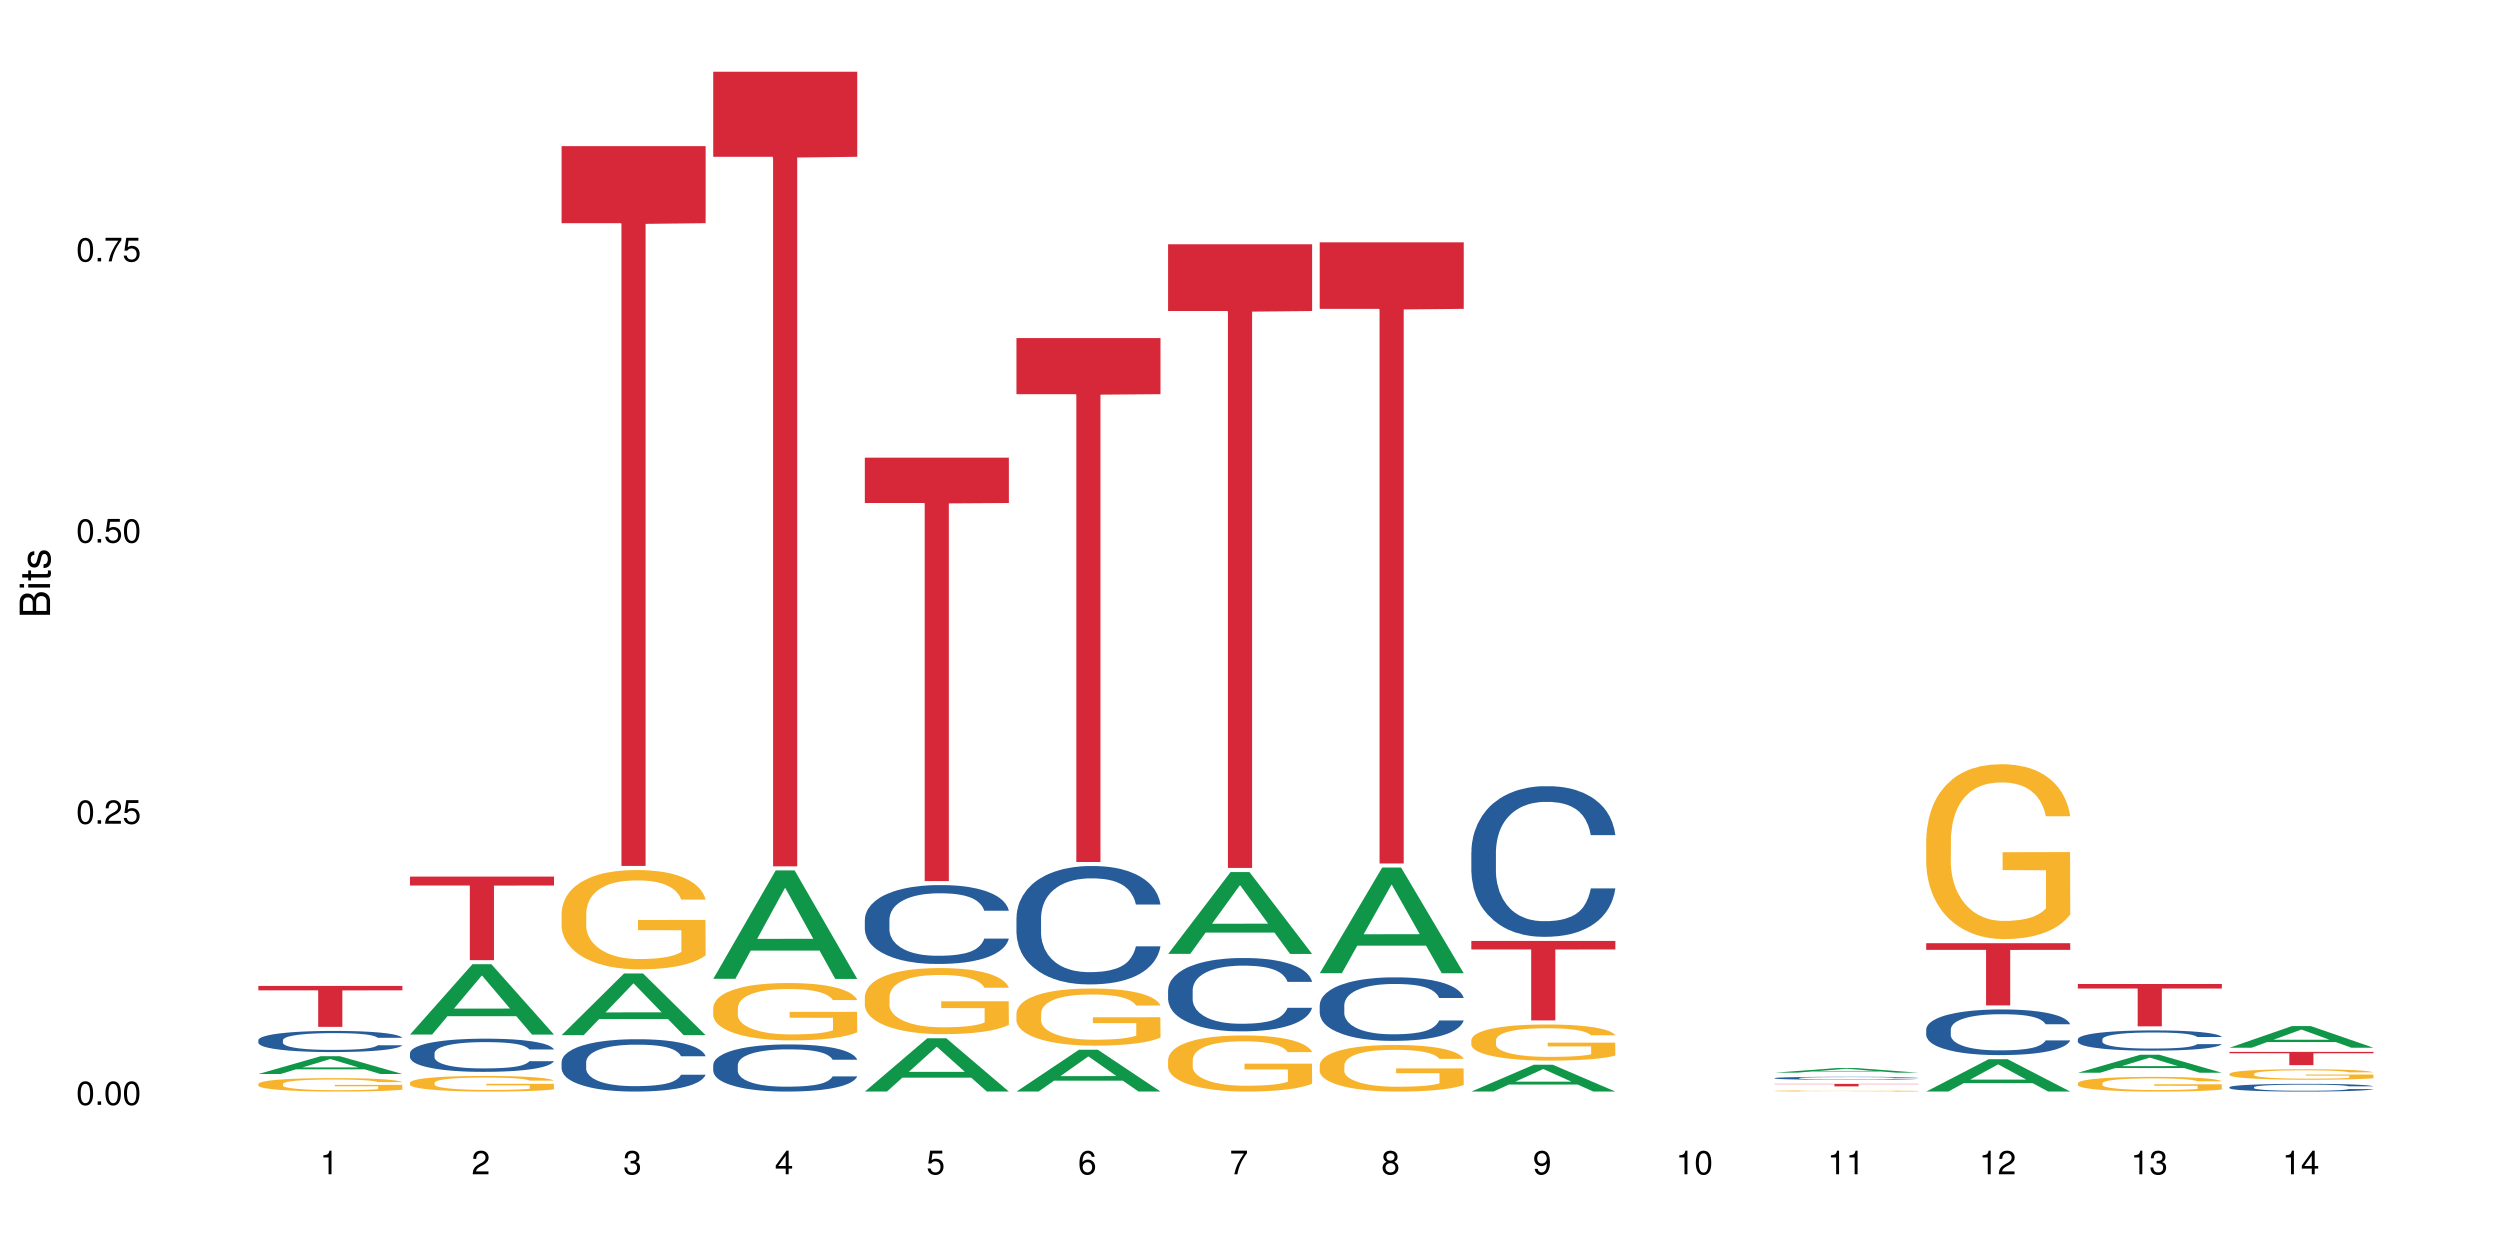 <?xml version="1.0" encoding="UTF-8"?>
<svg xmlns="http://www.w3.org/2000/svg" xmlns:xlink="http://www.w3.org/1999/xlink" width="720pt" height="360pt" viewBox="0 0 720 360" version="1.1">
<defs>
<g>
<symbol overflow="visible" id="glyph0-0">
<path style="stroke:none;" d=""/>
</symbol>
<symbol overflow="visible" id="glyph0-1">
<path style="stroke:none;" d="M 2.641 -6.797 C 2 -6.797 1.422 -6.531 1.078 -6.047 C 0.641 -5.453 0.406 -4.547 0.406 -3.297 C 0.406 -1 1.188 0.219 2.641 0.219 C 4.078 0.219 4.859 -1 4.859 -3.234 C 4.859 -4.562 4.656 -5.438 4.203 -6.047 C 3.844 -6.531 3.281 -6.797 2.641 -6.797 Z M 2.641 -6.047 C 3.547 -6.047 4 -5.125 4 -3.312 C 4 -1.375 3.562 -0.484 2.625 -0.484 C 1.734 -0.484 1.281 -1.422 1.281 -3.281 C 1.281 -5.141 1.734 -6.047 2.641 -6.047 Z M 2.641 -6.047 "/>
</symbol>
<symbol overflow="visible" id="glyph0-2">
<path style="stroke:none;" d="M 1.828 -1 L 0.828 -1 L 0.828 0 L 1.828 0 Z M 1.828 -1 "/>
</symbol>
<symbol overflow="visible" id="glyph0-3">
<path style="stroke:none;" d="M 4.859 -0.828 L 1.281 -0.828 C 1.359 -1.391 1.672 -1.75 2.5 -2.234 L 3.469 -2.75 C 4.406 -3.266 4.906 -3.969 4.906 -4.812 C 4.906 -5.375 4.672 -5.906 4.266 -6.266 C 3.859 -6.625 3.375 -6.797 2.719 -6.797 C 1.859 -6.797 1.219 -6.5 0.844 -5.922 C 0.609 -5.562 0.5 -5.125 0.484 -4.438 L 1.328 -4.438 C 1.359 -4.906 1.406 -5.188 1.531 -5.406 C 1.75 -5.812 2.188 -6.062 2.703 -6.062 C 3.469 -6.062 4.031 -5.516 4.031 -4.781 C 4.031 -4.25 3.719 -3.797 3.125 -3.438 L 2.234 -2.938 C 0.812 -2.141 0.406 -1.5 0.328 0 L 4.859 0 Z M 4.859 -0.828 "/>
</symbol>
<symbol overflow="visible" id="glyph0-4">
<path style="stroke:none;" d="M 4.562 -6.797 L 1.062 -6.797 L 0.547 -3.094 L 1.328 -3.094 C 1.719 -3.562 2.047 -3.734 2.578 -3.734 C 3.484 -3.734 4.062 -3.109 4.062 -2.094 C 4.062 -1.125 3.484 -0.531 2.578 -0.531 C 1.828 -0.531 1.375 -0.906 1.188 -1.672 L 0.328 -1.672 C 0.453 -1.109 0.547 -0.844 0.75 -0.594 C 1.125 -0.078 1.828 0.219 2.594 0.219 C 3.969 0.219 4.922 -0.781 4.922 -2.219 C 4.922 -3.562 4.031 -4.484 2.719 -4.484 C 2.25 -4.484 1.859 -4.359 1.469 -4.062 L 1.734 -5.969 L 4.562 -5.969 Z M 4.562 -6.797 "/>
</symbol>
<symbol overflow="visible" id="glyph0-5">
<path style="stroke:none;" d="M 4.984 -6.797 L 0.438 -6.797 L 0.438 -5.969 L 4.109 -5.969 C 2.5 -3.656 1.828 -2.234 1.328 0 L 2.219 0 C 2.594 -2.172 3.453 -4.047 4.984 -6.094 Z M 4.984 -6.797 "/>
</symbol>
<symbol overflow="visible" id="glyph0-6">
<path style="stroke:none;" d="M 2.484 -4.844 L 2.484 0 L 3.328 0 L 3.328 -6.797 L 2.766 -6.797 C 2.469 -5.75 2.281 -5.609 0.984 -5.453 L 0.984 -4.844 Z M 2.484 -4.844 "/>
</symbol>
<symbol overflow="visible" id="glyph0-7">
<path style="stroke:none;" d="M 2.125 -3.125 L 2.578 -3.125 C 3.516 -3.125 3.984 -2.703 3.984 -1.891 C 3.984 -1.031 3.469 -0.531 2.578 -0.531 C 1.656 -0.531 1.203 -0.984 1.156 -1.969 L 0.312 -1.969 C 0.344 -1.422 0.438 -1.078 0.609 -0.766 C 0.953 -0.109 1.625 0.219 2.547 0.219 C 3.953 0.219 4.859 -0.609 4.859 -1.906 C 4.859 -2.766 4.516 -3.25 3.703 -3.516 C 4.344 -3.766 4.656 -4.25 4.656 -4.938 C 4.656 -6.109 3.875 -6.797 2.578 -6.797 C 1.203 -6.797 0.484 -6.047 0.453 -4.609 L 1.297 -4.609 C 1.312 -5.016 1.344 -5.25 1.453 -5.453 C 1.641 -5.828 2.062 -6.062 2.594 -6.062 C 3.344 -6.062 3.797 -5.625 3.797 -4.906 C 3.797 -4.422 3.609 -4.141 3.25 -3.984 C 3.016 -3.891 2.719 -3.844 2.125 -3.844 Z M 2.125 -3.125 "/>
</symbol>
<symbol overflow="visible" id="glyph0-8">
<path style="stroke:none;" d="M 3.141 -1.625 L 3.141 0 L 3.984 0 L 3.984 -1.625 L 4.984 -1.625 L 4.984 -2.391 L 3.984 -2.391 L 3.984 -6.797 L 3.359 -6.797 L 0.266 -2.516 L 0.266 -1.625 Z M 3.141 -2.391 L 1 -2.391 L 3.141 -5.359 Z M 3.141 -2.391 "/>
</symbol>
<symbol overflow="visible" id="glyph0-9">
<path style="stroke:none;" d="M 4.781 -5.031 C 4.609 -6.141 3.891 -6.797 2.844 -6.797 C 2.094 -6.797 1.422 -6.438 1.031 -5.828 C 0.609 -5.172 0.406 -4.344 0.406 -3.094 C 0.406 -1.953 0.578 -1.234 0.984 -0.625 C 1.359 -0.078 1.953 0.219 2.703 0.219 C 3.984 0.219 4.922 -0.734 4.922 -2.078 C 4.922 -3.344 4.062 -4.234 2.844 -4.234 C 2.172 -4.234 1.641 -3.969 1.281 -3.469 C 1.281 -5.125 1.828 -6.047 2.797 -6.047 C 3.391 -6.047 3.797 -5.672 3.938 -5.031 Z M 2.734 -3.484 C 3.547 -3.484 4.062 -2.922 4.062 -2 C 4.062 -1.156 3.484 -0.531 2.703 -0.531 C 1.922 -0.531 1.328 -1.188 1.328 -2.047 C 1.328 -2.891 1.906 -3.484 2.734 -3.484 Z M 2.734 -3.484 "/>
</symbol>
<symbol overflow="visible" id="glyph0-10">
<path style="stroke:none;" d="M 3.75 -3.578 C 4.453 -4 4.688 -4.344 4.688 -4.984 C 4.688 -6.047 3.844 -6.797 2.641 -6.797 C 1.438 -6.797 0.594 -6.047 0.594 -4.984 C 0.594 -4.359 0.828 -4.016 1.516 -3.578 C 0.734 -3.203 0.359 -2.641 0.359 -1.891 C 0.359 -0.641 1.297 0.219 2.641 0.219 C 3.984 0.219 4.922 -0.641 4.922 -1.875 C 4.922 -2.641 4.531 -3.203 3.75 -3.578 Z M 2.641 -6.047 C 3.359 -6.047 3.812 -5.625 3.812 -4.969 C 3.812 -4.344 3.344 -3.922 2.641 -3.922 C 1.922 -3.922 1.453 -4.344 1.453 -4.984 C 1.453 -5.625 1.922 -6.047 2.641 -6.047 Z M 2.641 -3.203 C 3.484 -3.203 4.062 -2.672 4.062 -1.875 C 4.062 -1.062 3.484 -0.531 2.625 -0.531 C 1.797 -0.531 1.219 -1.078 1.219 -1.875 C 1.219 -2.672 1.797 -3.203 2.641 -3.203 Z M 2.641 -3.203 "/>
</symbol>
<symbol overflow="visible" id="glyph0-11">
<path style="stroke:none;" d="M 0.516 -1.547 C 0.672 -0.438 1.406 0.219 2.438 0.219 C 3.188 0.219 3.859 -0.141 4.266 -0.75 C 4.688 -1.406 4.891 -2.25 4.891 -3.484 C 4.891 -4.625 4.703 -5.359 4.312 -5.953 C 3.938 -6.5 3.344 -6.797 2.594 -6.797 C 1.297 -6.797 0.359 -5.844 0.359 -4.516 C 0.359 -3.25 1.234 -2.344 2.453 -2.344 C 3.094 -2.344 3.562 -2.578 4.016 -3.109 C 4 -1.453 3.469 -0.531 2.5 -0.531 C 1.906 -0.531 1.484 -0.906 1.359 -1.547 Z M 2.578 -6.062 C 3.375 -6.062 3.969 -5.406 3.969 -4.531 C 3.969 -3.688 3.375 -3.094 2.547 -3.094 C 1.734 -3.094 1.234 -3.672 1.234 -4.578 C 1.234 -5.438 1.797 -6.062 2.578 -6.062 Z M 2.578 -6.062 "/>
</symbol>
<symbol overflow="visible" id="glyph1-0">
<path style="stroke:none;" d=""/>
</symbol>
<symbol overflow="visible" id="glyph1-1">
<path style="stroke:none;" d="M 0 -0.953 L 0 -4.891 C 0 -5.719 -0.234 -6.344 -0.734 -6.797 C -1.188 -7.234 -1.812 -7.469 -2.5 -7.469 C -3.547 -7.469 -4.188 -7 -4.625 -5.875 C -4.984 -6.672 -5.641 -7.094 -6.531 -7.094 C -7.156 -7.094 -7.734 -6.859 -8.141 -6.391 C -8.562 -5.938 -8.75 -5.344 -8.75 -4.5 L -8.75 -0.953 Z M -4.984 -2.062 L -7.766 -2.062 L -7.766 -4.219 C -7.766 -4.844 -7.688 -5.203 -7.453 -5.5 C -7.219 -5.812 -6.859 -5.969 -6.375 -5.969 C -5.906 -5.969 -5.531 -5.812 -5.297 -5.5 C -5.062 -5.203 -4.984 -4.844 -4.984 -4.219 Z M -0.984 -2.062 L -4 -2.062 L -4 -4.781 C -4 -5.328 -3.859 -5.688 -3.578 -5.953 C -3.297 -6.219 -2.922 -6.359 -2.484 -6.359 C -2.062 -6.359 -1.688 -6.219 -1.406 -5.953 C -1.109 -5.688 -0.984 -5.328 -0.984 -4.781 Z M -0.984 -2.062 "/>
</symbol>
<symbol overflow="visible" id="glyph1-2">
<path style="stroke:none;" d="M -6.281 -1.797 L -6.281 -0.797 L 0 -0.797 L 0 -1.797 Z M -8.75 -1.797 L -8.75 -0.797 L -7.484 -0.797 L -7.484 -1.797 Z M -8.75 -1.797 "/>
</symbol>
<symbol overflow="visible" id="glyph1-3">
<path style="stroke:none;" d="M -6.281 -3.047 L -6.281 -2.016 L -8.016 -2.016 L -8.016 -1.016 L -6.281 -1.016 L -6.281 -0.172 L -5.469 -0.172 L -5.469 -1.016 L -0.719 -1.016 C -0.078 -1.016 0.281 -1.453 0.281 -2.234 C 0.281 -2.469 0.25 -2.719 0.188 -3.047 L -0.641 -3.047 C -0.609 -2.922 -0.594 -2.766 -0.594 -2.562 C -0.594 -2.141 -0.719 -2.016 -1.156 -2.016 L -5.469 -2.016 L -5.469 -3.047 Z M -6.281 -3.047 "/>
</symbol>
<symbol overflow="visible" id="glyph1-4">
<path style="stroke:none;" d="M -4.531 -5.25 C -5.766 -5.25 -6.469 -4.422 -6.469 -2.969 C -6.469 -1.516 -5.719 -0.562 -4.547 -0.562 C -3.562 -0.562 -3.094 -1.062 -2.734 -2.562 L -2.516 -3.484 C -2.344 -4.188 -2.094 -4.469 -1.625 -4.469 C -1.047 -4.469 -0.641 -3.875 -0.641 -3 C -0.641 -2.453 -0.797 -2 -1.062 -1.75 C -1.25 -1.594 -1.422 -1.531 -1.875 -1.469 L -1.875 -0.406 C -0.422 -0.453 0.281 -1.266 0.281 -2.922 C 0.281 -4.5 -0.5 -5.516 -1.719 -5.516 C -2.656 -5.516 -3.172 -4.984 -3.469 -3.734 L -3.703 -2.766 C -3.891 -1.953 -4.156 -1.609 -4.594 -1.609 C -5.172 -1.609 -5.547 -2.125 -5.547 -2.938 C -5.547 -3.75 -5.203 -4.172 -4.531 -4.203 Z M -4.531 -5.25 "/>
</symbol>
</g>
</defs>
<g id="surface57896">
<rect x="0" y="0" width="720" height="360" style="fill:rgb(100%,100%,100%);fill-opacity:1;stroke:none;"/>
<path style=" stroke:none;fill-rule:nonzero;fill:rgb(6.275%,58.824%,28.235%);fill-opacity:1;" d="M 74.402 309.312 L 74.445 309.305 L 92.395 304.176 L 97.848 304.176 L 115.887 309.316 L 109.547 309.316 L 105.027 307.973 L 85.215 307.973 L 80.785 309.312 L 74.402 309.312 L 87.121 307.418 L 103.211 307.414 L 95.188 305.016 L 95.102 305.012 L 95.012 305.027 L 87.078 307.414 L 87.121 307.418 Z M 74.402 309.312 "/>
<path style=" stroke:none;fill-rule:nonzero;fill:rgb(14.51%,36.078%,60%);fill-opacity:1;" d="M 74.402 299.559 L 74.453 299.555 L 74.453 299.418 L 74.605 299.207 L 74.957 298.941 L 75.312 298.758 L 76.223 298.43 L 77.488 298.113 L 78.805 297.867 L 79.766 297.723 L 80.625 297.613 L 82.598 297.406 L 83.863 297.301 L 85.227 297.207 L 86.898 297.109 L 88.113 297.055 L 90.844 296.965 L 92.867 296.926 L 94.438 296.91 L 97.824 296.91 L 99.848 296.934 L 101.316 296.961 L 102.934 297.004 L 104.301 297.055 L 106.68 297.176 L 108.805 297.332 L 109.766 297.422 L 111.281 297.594 L 112.445 297.762 L 113.254 297.906 L 114.168 298.113 L 114.977 298.363 L 115.582 298.645 L 115.887 298.887 L 108.805 298.887 L 108.449 298.664 L 108.043 298.492 L 107.285 298.262 L 106.527 298.102 L 105.465 297.941 L 104.504 297.836 L 103.188 297.727 L 102.023 297.66 L 100.809 297.613 L 99.648 297.578 L 97.422 297.543 L 94.84 297.543 L 93.879 297.555 L 91.906 297.602 L 90.844 297.641 L 89.328 297.719 L 88.266 297.789 L 87 297.902 L 86.141 297.996 L 85.078 298.141 L 84.316 298.27 L 83.457 298.453 L 82.953 298.59 L 82.496 298.746 L 82.094 298.93 L 81.789 299.125 L 81.586 299.332 L 81.484 299.531 L 81.484 300.395 L 81.586 300.594 L 81.84 300.828 L 82.496 301.168 L 83.457 301.461 L 84.57 301.695 L 85.633 301.863 L 86.242 301.941 L 87.051 302.027 L 88.312 302.141 L 90.137 302.25 L 91.199 302.297 L 92.816 302.34 L 94.488 302.363 L 96.711 302.363 L 98.684 302.34 L 100 302.312 L 101.367 302.27 L 103.238 302.176 L 104.402 302.086 L 105.414 301.98 L 106.172 301.875 L 106.68 301.785 L 107.438 301.613 L 108.043 301.422 L 108.5 301.227 L 108.805 301.039 L 115.887 301.039 L 115.582 301.262 L 115.129 301.477 L 114.672 301.641 L 113.965 301.836 L 113.156 302.008 L 111.992 302.203 L 111.031 302.328 L 109.766 302.469 L 108.602 302.574 L 107.336 302.668 L 105.465 302.781 L 104.25 302.836 L 102.934 302.887 L 101.367 302.93 L 99.395 302.969 L 97.27 302.992 L 95.297 302.996 L 93.172 302.984 L 91.602 302.965 L 89.527 302.914 L 86.949 302.812 L 85.078 302.707 L 83.609 302.602 L 82.344 302.492 L 80.93 302.34 L 79.105 302.098 L 77.992 301.906 L 77.234 301.75 L 76.375 301.535 L 75.77 301.34 L 75.059 301.027 L 74.555 300.633 L 74.402 300.328 Z M 74.402 299.559 "/>
<path style=" stroke:none;fill-rule:nonzero;fill:rgb(96.863%,70.196%,16.863%);fill-opacity:1;" d="M 74.402 312.156 L 74.453 312.152 L 74.453 312.082 L 74.656 311.922 L 75.16 311.703 L 75.82 311.523 L 76.527 311.379 L 76.98 311.305 L 77.742 311.199 L 78.398 311.121 L 80.066 310.961 L 82.191 310.812 L 83.355 310.75 L 84.672 310.691 L 86.543 310.621 L 87.402 310.598 L 90.035 310.543 L 93.02 310.508 L 96.309 310.496 L 97.824 310.5 L 99.898 310.512 L 102.734 310.551 L 104.352 310.586 L 105.617 310.621 L 106.934 310.668 L 108.551 310.738 L 110.066 310.824 L 111.281 310.91 L 112.496 311.016 L 113.508 311.129 L 114.367 311.254 L 115.129 311.402 L 115.582 311.523 L 115.887 311.648 L 108.855 311.648 L 108.449 311.523 L 107.992 311.43 L 107.234 311.312 L 106.477 311.227 L 105.719 311.16 L 104.301 311.07 L 103.086 311.012 L 101.57 310.961 L 100.102 310.93 L 98.434 310.91 L 97.422 310.902 L 94.738 310.902 L 92.312 310.926 L 90.895 310.957 L 89.883 310.984 L 88.465 311.035 L 87.605 311.078 L 87.102 311.109 L 85.582 311.219 L 84.57 311.316 L 84.016 311.383 L 83.305 311.488 L 82.801 311.586 L 82.242 311.727 L 81.941 311.832 L 81.535 312.074 L 81.484 312.711 L 81.637 312.844 L 81.941 312.992 L 82.344 313.117 L 82.953 313.254 L 83.559 313.355 L 84.621 313.492 L 85.531 313.586 L 86.242 313.645 L 87.605 313.742 L 88.164 313.773 L 89.477 313.836 L 90.844 313.887 L 92.512 313.93 L 93.777 313.949 L 95.801 313.969 L 98.383 313.969 L 101.418 313.945 L 103.34 313.918 L 104.656 313.891 L 105.516 313.863 L 106.578 313.824 L 107.336 313.789 L 108.043 313.75 L 108.906 313.691 L 108.906 312.844 L 96.41 312.84 L 96.41 312.445 L 115.836 312.441 L 115.887 313.824 L 114.824 313.922 L 113.508 314.012 L 112.242 314.086 L 110.93 314.145 L 109.055 314.211 L 107.539 314.254 L 105.211 314.305 L 103.086 314.336 L 100.859 314.355 L 98.887 314.367 L 96.562 314.371 L 94.488 314.363 L 92.262 314.344 L 90.488 314.312 L 88.871 314.277 L 87.254 314.234 L 85.227 314.16 L 83.914 314.098 L 82.547 314.023 L 81.18 313.934 L 79.969 313.84 L 79.156 313.766 L 78.348 313.68 L 77.488 313.574 L 76.68 313.453 L 76.07 313.344 L 75.516 313.219 L 75.109 313.105 L 74.707 312.945 L 74.504 312.816 L 74.402 312.707 Z M 74.402 312.156 "/>
<path style=" stroke:none;fill-rule:nonzero;fill:rgb(83.922%,15.686%,22.353%);fill-opacity:1;" d="M 74.402 283.957 L 115.887 283.957 L 115.887 285.219 L 98.598 285.23 L 98.598 295.73 L 91.641 295.73 L 91.641 285.238 L 91.539 285.219 L 74.402 285.219 Z M 74.402 283.957 "/>
<path style=" stroke:none;fill-rule:nonzero;fill:rgb(6.275%,58.824%,28.235%);fill-opacity:1;" d="M 118.07 297.945 L 118.113 297.926 L 136.062 277.691 L 141.516 277.691 L 159.555 297.965 L 153.215 297.965 L 148.695 292.672 L 128.883 292.672 L 124.453 297.945 L 118.07 297.945 L 130.789 290.484 L 146.879 290.465 L 138.855 281.004 L 138.766 280.984 L 138.68 281.043 L 130.746 290.465 L 130.789 290.484 Z M 118.07 297.945 "/>
<path style=" stroke:none;fill-rule:nonzero;fill:rgb(14.51%,36.078%,60%);fill-opacity:1;" d="M 118.07 303.301 L 118.121 303.289 L 118.121 303.082 L 118.273 302.75 L 118.625 302.332 L 118.98 302.043 L 119.891 301.527 L 121.156 301.031 L 122.473 300.645 L 123.434 300.418 L 124.293 300.246 L 126.266 299.922 L 127.531 299.758 L 128.895 299.609 L 130.566 299.461 L 131.781 299.371 L 134.512 299.234 L 136.535 299.172 L 138.102 299.145 L 141.492 299.145 L 143.516 299.18 L 144.984 299.223 L 146.602 299.293 L 147.969 299.371 L 150.348 299.562 L 152.473 299.809 L 153.434 299.949 L 154.949 300.219 L 156.113 300.48 L 156.922 300.707 L 157.832 301.031 L 158.645 301.422 L 159.25 301.867 L 159.555 302.242 L 152.473 302.242 L 152.117 301.895 L 151.711 301.625 L 150.953 301.266 L 150.195 301.012 L 149.133 300.758 L 148.172 300.594 L 146.855 300.43 L 145.691 300.324 L 144.477 300.246 L 143.312 300.191 L 141.09 300.141 L 138.508 300.141 L 137.547 300.156 L 135.574 300.227 L 134.512 300.289 L 132.992 300.41 L 131.93 300.523 L 130.668 300.699 L 129.805 300.848 L 128.746 301.074 L 127.984 301.273 L 127.125 301.562 L 126.621 301.781 L 126.164 302.023 L 125.758 302.312 L 125.457 302.617 L 125.254 302.941 L 125.152 303.254 L 125.152 304.609 L 125.254 304.922 L 125.508 305.289 L 126.164 305.82 L 127.125 306.285 L 128.238 306.648 L 129.301 306.91 L 129.906 307.035 L 130.719 307.172 L 131.98 307.348 L 133.805 307.523 L 134.867 307.594 L 136.484 307.664 L 138.152 307.695 L 140.379 307.695 L 142.352 307.664 L 143.668 307.617 L 145.035 307.551 L 146.906 307.402 L 148.07 307.262 L 149.082 307.094 L 149.84 306.93 L 150.348 306.789 L 151.105 306.52 L 151.711 306.223 L 152.168 305.918 L 152.473 305.621 L 159.555 305.621 L 159.25 305.969 L 158.797 306.309 L 158.34 306.562 L 157.633 306.867 L 156.82 307.141 L 155.66 307.445 L 154.695 307.645 L 153.434 307.863 L 152.27 308.027 L 151.004 308.176 L 149.133 308.352 L 147.918 308.438 L 146.602 308.516 L 145.035 308.586 L 143.062 308.648 L 140.938 308.684 L 138.965 308.691 L 136.84 308.676 L 135.27 308.641 L 133.195 308.562 L 130.617 308.402 L 128.746 308.238 L 127.277 308.074 L 126.012 307.898 L 124.598 307.664 L 122.773 307.277 L 121.66 306.98 L 120.902 306.738 L 120.043 306.398 L 119.438 306.09 L 118.727 305.602 L 118.223 304.984 L 118.07 304.504 Z M 118.07 303.301 "/>
<path style=" stroke:none;fill-rule:nonzero;fill:rgb(96.863%,70.196%,16.863%);fill-opacity:1;" d="M 118.07 311.797 L 118.121 311.793 L 118.121 311.711 L 118.324 311.527 L 118.828 311.273 L 119.484 311.062 L 120.195 310.898 L 120.648 310.812 L 121.41 310.688 L 122.066 310.598 L 123.734 310.414 L 125.859 310.242 L 127.023 310.168 L 128.34 310.098 L 130.211 310.02 L 131.07 309.992 L 133.703 309.926 L 136.688 309.883 L 139.977 309.871 L 141.492 309.875 L 143.566 309.891 L 146.398 309.938 L 148.02 309.977 L 149.285 310.02 L 150.598 310.074 L 152.219 310.156 L 153.734 310.254 L 154.949 310.352 L 156.164 310.477 L 157.176 310.605 L 158.035 310.75 L 158.797 310.922 L 159.25 311.066 L 159.555 311.211 L 152.523 311.211 L 152.117 311.066 L 151.66 310.957 L 150.902 310.82 L 150.145 310.723 L 149.387 310.645 L 147.969 310.539 L 146.754 310.473 L 145.238 310.414 L 143.77 310.375 L 142.102 310.352 L 141.09 310.344 L 138.406 310.344 L 135.98 310.371 L 134.562 310.406 L 133.551 310.438 L 132.133 310.5 L 131.273 310.551 L 130.77 310.582 L 129.25 310.711 L 128.238 310.824 L 127.684 310.902 L 126.973 311.027 L 126.469 311.137 L 125.91 311.301 L 125.609 311.426 L 125.203 311.703 L 125.152 312.445 L 125.305 312.602 L 125.609 312.77 L 126.012 312.918 L 126.621 313.074 L 127.227 313.191 L 128.289 313.352 L 129.199 313.457 L 129.906 313.527 L 131.273 313.641 L 131.832 313.676 L 133.145 313.75 L 134.512 313.809 L 136.18 313.855 L 137.445 313.883 L 139.469 313.902 L 142.051 313.902 L 145.086 313.879 L 147.008 313.844 L 148.324 313.812 L 149.184 313.781 L 150.246 313.738 L 151.004 313.695 L 151.711 313.652 L 152.574 313.582 L 152.574 312.602 L 140.078 312.594 L 140.078 312.137 L 159.504 312.133 L 159.555 313.738 L 158.492 313.848 L 157.176 313.957 L 155.91 314.039 L 154.598 314.109 L 152.723 314.188 L 151.207 314.234 L 148.879 314.293 L 146.754 314.328 L 144.527 314.355 L 142.555 314.367 L 140.227 314.371 L 138.152 314.363 L 135.93 314.336 L 134.156 314.305 L 132.539 314.266 L 130.918 314.211 L 128.895 314.125 L 127.582 314.055 L 126.215 313.969 L 124.848 313.867 L 123.633 313.754 L 122.824 313.668 L 122.016 313.57 L 121.156 313.445 L 120.348 313.305 L 119.738 313.18 L 119.184 313.035 L 118.777 312.898 L 118.375 312.715 L 118.172 312.566 L 118.07 312.441 Z M 118.07 311.797 "/>
<path style=" stroke:none;fill-rule:nonzero;fill:rgb(83.922%,15.686%,22.353%);fill-opacity:1;" d="M 118.07 252.453 L 159.555 252.453 L 159.555 255.031 L 142.266 255.051 L 142.266 276.512 L 135.309 276.512 L 135.309 255.074 L 135.207 255.031 L 118.07 255.031 Z M 118.07 252.453 "/>
<path style=" stroke:none;fill-rule:nonzero;fill:rgb(6.275%,58.824%,28.235%);fill-opacity:1;" d="M 161.738 298.109 L 161.781 298.094 L 179.73 280.352 L 185.184 280.352 L 203.223 298.125 L 196.883 298.125 L 192.363 293.484 L 172.551 293.484 L 168.121 298.109 L 161.738 298.109 L 174.457 291.566 L 190.547 291.551 L 182.523 283.254 L 182.434 283.238 L 182.348 283.289 L 174.414 291.551 L 174.457 291.566 Z M 161.738 298.109 "/>
<path style=" stroke:none;fill-rule:nonzero;fill:rgb(14.51%,36.078%,60%);fill-opacity:1;" d="M 161.738 305.859 L 161.789 305.848 L 161.789 305.516 L 161.941 304.992 L 162.293 304.332 L 162.648 303.879 L 163.559 303.066 L 164.824 302.281 L 166.137 301.672 L 167.102 301.316 L 167.961 301.039 L 169.934 300.531 L 171.199 300.27 L 172.562 300.035 L 174.234 299.801 L 175.445 299.664 L 178.18 299.441 L 180.203 299.348 L 181.77 299.305 L 185.16 299.305 L 187.184 299.359 L 188.652 299.43 L 190.27 299.539 L 191.637 299.664 L 194.016 299.965 L 196.137 300.352 L 197.102 300.57 L 198.617 301 L 199.781 301.41 L 200.59 301.77 L 201.5 302.281 L 202.312 302.898 L 202.918 303.602 L 203.223 304.195 L 196.137 304.195 L 195.785 303.645 L 195.379 303.215 L 194.621 302.652 L 193.863 302.25 L 192.801 301.852 L 191.84 301.59 L 190.523 301.328 L 189.359 301.164 L 188.145 301.039 L 186.98 300.957 L 184.754 300.875 L 182.176 300.875 L 181.215 300.902 L 179.242 301.012 L 178.18 301.109 L 176.66 301.301 L 175.598 301.48 L 174.336 301.758 L 173.473 301.992 L 172.41 302.348 L 171.652 302.664 L 170.793 303.121 L 170.285 303.465 L 169.832 303.848 L 169.426 304.305 L 169.125 304.785 L 168.922 305.297 L 168.82 305.793 L 168.82 307.926 L 168.922 308.422 L 169.176 309 L 169.832 309.84 L 170.793 310.57 L 171.906 311.148 L 172.969 311.562 L 173.574 311.754 L 174.387 311.973 L 175.648 312.25 L 177.473 312.523 L 178.531 312.637 L 180.152 312.746 L 181.82 312.801 L 184.047 312.801 L 186.02 312.746 L 187.336 312.676 L 188.703 312.566 L 190.574 312.332 L 191.738 312.113 L 192.75 311.852 L 193.508 311.59 L 194.016 311.367 L 194.773 310.941 L 195.379 310.473 L 195.836 309.992 L 196.137 309.523 L 203.223 309.523 L 202.918 310.074 L 202.461 310.609 L 202.008 311.012 L 201.301 311.492 L 200.488 311.918 L 199.324 312.402 L 198.363 312.719 L 197.102 313.062 L 195.938 313.324 L 194.672 313.559 L 192.801 313.832 L 191.586 313.973 L 190.27 314.094 L 188.703 314.207 L 186.73 314.301 L 184.605 314.355 L 182.633 314.371 L 180.508 314.344 L 178.938 314.289 L 176.863 314.164 L 174.285 313.918 L 172.41 313.656 L 170.945 313.395 L 169.68 313.117 L 168.262 312.746 L 166.441 312.141 L 165.328 311.672 L 164.57 311.285 L 163.711 310.75 L 163.102 310.266 L 162.395 309.496 L 161.891 308.52 L 161.738 307.762 Z M 161.738 305.859 "/>
<path style=" stroke:none;fill-rule:nonzero;fill:rgb(96.863%,70.196%,16.863%);fill-opacity:1;" d="M 161.738 262.82 L 161.789 262.793 L 161.789 262.273 L 161.988 261.098 L 162.496 259.477 L 163.152 258.145 L 163.863 257.098 L 164.316 256.551 L 165.074 255.766 L 165.734 255.191 L 167.402 254.016 L 169.527 252.922 L 170.691 252.449 L 172.008 252.004 L 173.879 251.508 L 174.738 251.328 L 177.371 250.91 L 180.355 250.648 L 183.645 250.57 L 185.16 250.594 L 187.234 250.699 L 190.066 250.988 L 191.688 251.25 L 192.953 251.508 L 194.266 251.848 L 195.887 252.371 L 197.402 253 L 198.617 253.625 L 199.832 254.41 L 200.844 255.246 L 201.703 256.16 L 202.461 257.258 L 202.918 258.172 L 203.223 259.086 L 196.188 259.086 L 195.785 258.172 L 195.328 257.465 L 194.57 256.602 L 193.812 255.977 L 193.051 255.48 L 191.637 254.801 L 190.422 254.383 L 188.902 254.016 L 187.438 253.781 L 185.77 253.625 L 184.754 253.574 L 182.074 253.574 L 179.645 253.758 L 178.23 253.965 L 177.219 254.172 L 175.801 254.566 L 174.941 254.879 L 174.434 255.09 L 172.918 255.898 L 171.906 256.629 L 171.348 257.125 L 170.641 257.91 L 170.137 258.613 L 169.578 259.66 L 169.273 260.441 L 168.871 262.219 L 168.82 266.922 L 168.973 267.914 L 169.273 268.984 L 169.68 269.926 L 170.285 270.918 L 170.895 271.676 L 171.957 272.695 L 172.867 273.375 L 173.574 273.816 L 174.941 274.523 L 175.496 274.758 L 176.812 275.227 L 178.18 275.594 L 179.848 275.906 L 181.113 276.062 L 183.137 276.195 L 185.719 276.195 L 188.754 276.039 L 190.676 275.828 L 191.992 275.621 L 192.852 275.438 L 193.914 275.148 L 194.672 274.887 L 195.379 274.602 L 196.238 274.156 L 196.238 267.914 L 183.742 267.887 L 183.742 264.961 L 203.172 264.938 L 203.223 275.148 L 202.16 275.855 L 200.844 276.535 L 199.578 277.055 L 198.262 277.5 L 196.391 277.996 L 194.875 278.309 L 192.547 278.676 L 190.422 278.91 L 188.195 279.066 L 186.223 279.145 L 183.895 279.172 L 181.82 279.121 L 179.594 278.965 L 177.824 278.754 L 176.207 278.492 L 174.586 278.152 L 172.562 277.605 L 171.25 277.16 L 169.883 276.613 L 168.516 275.961 L 167.301 275.254 L 166.492 274.707 L 165.684 274.078 L 164.824 273.297 L 164.016 272.406 L 163.406 271.598 L 162.852 270.684 L 162.445 269.82 L 162.039 268.645 L 161.84 267.703 L 161.738 266.895 Z M 161.738 262.82 "/>
<path style=" stroke:none;fill-rule:nonzero;fill:rgb(83.922%,15.686%,22.353%);fill-opacity:1;" d="M 161.738 42.086 L 203.223 42.086 L 203.223 64.277 L 185.934 64.473 L 185.934 249.391 L 178.977 249.391 L 178.977 64.668 L 178.875 64.277 L 161.738 64.277 Z M 161.738 42.086 "/>
<path style=" stroke:none;fill-rule:nonzero;fill:rgb(6.275%,58.824%,28.235%);fill-opacity:1;" d="M 205.406 281.902 L 205.449 281.875 L 223.398 250.676 L 228.852 250.676 L 246.891 281.934 L 240.551 281.934 L 236.031 273.773 L 216.219 273.773 L 211.785 281.902 L 205.406 281.902 L 218.125 270.398 L 234.215 270.367 L 226.191 255.781 L 226.102 255.754 L 226.016 255.84 L 218.082 270.367 L 218.125 270.398 Z M 205.406 281.902 "/>
<path style=" stroke:none;fill-rule:nonzero;fill:rgb(14.51%,36.078%,60%);fill-opacity:1;" d="M 205.406 306.707 L 205.457 306.695 L 205.457 306.398 L 205.605 305.926 L 205.961 305.332 L 206.316 304.922 L 207.227 304.191 L 208.492 303.484 L 209.805 302.938 L 210.766 302.617 L 211.629 302.367 L 213.602 301.91 L 214.863 301.672 L 216.23 301.465 L 217.902 301.254 L 219.113 301.129 L 221.848 300.93 L 223.871 300.844 L 225.438 300.805 L 228.828 300.805 L 230.852 300.855 L 232.32 300.918 L 233.938 301.016 L 235.305 301.129 L 237.68 301.402 L 239.805 301.75 L 240.766 301.945 L 242.285 302.332 L 243.449 302.703 L 244.258 303.023 L 245.168 303.484 L 245.977 304.043 L 246.586 304.676 L 246.891 305.207 L 239.805 305.207 L 239.453 304.711 L 239.047 304.328 L 238.289 303.82 L 237.531 303.461 L 236.469 303.102 L 235.508 302.863 L 234.191 302.629 L 233.027 302.48 L 231.812 302.367 L 230.648 302.293 L 228.422 302.219 L 225.844 302.219 L 224.883 302.246 L 222.91 302.344 L 221.848 302.43 L 220.328 302.605 L 219.266 302.766 L 218 303.012 L 217.141 303.223 L 216.078 303.547 L 215.32 303.832 L 214.461 304.242 L 213.953 304.551 L 213.5 304.898 L 213.094 305.309 L 212.789 305.742 L 212.59 306.199 L 212.488 306.645 L 212.488 308.566 L 212.59 309.016 L 212.84 309.535 L 213.5 310.293 L 214.461 310.949 L 215.574 311.469 L 216.637 311.84 L 217.242 312.016 L 218.051 312.215 L 219.316 312.461 L 221.137 312.711 L 222.199 312.809 L 223.82 312.906 L 225.488 312.957 L 227.715 312.957 L 229.688 312.906 L 231.004 312.844 L 232.371 312.746 L 234.242 312.535 L 235.406 312.336 L 236.418 312.102 L 237.176 311.867 L 237.68 311.668 L 238.441 311.285 L 239.047 310.863 L 239.504 310.426 L 239.805 310.008 L 246.891 310.008 L 246.586 310.504 L 246.129 310.984 L 245.676 311.344 L 244.965 311.777 L 244.156 312.164 L 242.992 312.598 L 242.031 312.883 L 240.766 313.191 L 239.605 313.43 L 238.34 313.641 L 236.469 313.887 L 235.254 314.012 L 233.938 314.121 L 232.371 314.223 L 230.395 314.309 L 228.273 314.359 L 226.297 314.371 L 224.172 314.348 L 222.605 314.297 L 220.531 314.184 L 217.949 313.961 L 216.078 313.727 L 214.613 313.492 L 213.348 313.242 L 211.93 312.906 L 210.109 312.363 L 208.996 311.941 L 208.238 311.594 L 207.379 311.109 L 206.77 310.676 L 206.062 309.98 L 205.555 309.102 L 205.406 308.418 Z M 205.406 306.707 "/>
<path style=" stroke:none;fill-rule:nonzero;fill:rgb(96.863%,70.196%,16.863%);fill-opacity:1;" d="M 205.406 290.188 L 205.457 290.172 L 205.457 289.867 L 205.656 289.191 L 206.164 288.254 L 206.82 287.484 L 207.531 286.883 L 207.984 286.566 L 208.742 286.113 L 209.402 285.781 L 211.07 285.102 L 213.195 284.469 L 214.359 284.199 L 215.676 283.941 L 217.547 283.656 L 218.406 283.551 L 221.039 283.309 L 224.023 283.156 L 227.309 283.113 L 228.828 283.129 L 230.902 283.188 L 233.734 283.355 L 235.355 283.504 L 236.617 283.656 L 237.934 283.852 L 239.555 284.152 L 241.07 284.516 L 242.285 284.879 L 243.5 285.328 L 244.512 285.812 L 245.371 286.34 L 246.129 286.973 L 246.586 287.5 L 246.891 288.027 L 239.855 288.027 L 239.453 287.5 L 238.996 287.094 L 238.238 286.598 L 237.48 286.234 L 236.719 285.949 L 235.305 285.555 L 234.09 285.312 L 232.57 285.102 L 231.105 284.969 L 229.434 284.879 L 228.422 284.848 L 225.742 284.848 L 223.312 284.953 L 221.898 285.074 L 220.887 285.195 L 219.469 285.422 L 218.609 285.602 L 218.102 285.723 L 216.586 286.188 L 215.574 286.613 L 215.016 286.898 L 214.309 287.352 L 213.801 287.758 L 213.246 288.359 L 212.941 288.812 L 212.539 289.84 L 212.488 292.555 L 212.641 293.125 L 212.941 293.746 L 213.348 294.289 L 213.953 294.859 L 214.562 295.297 L 215.625 295.887 L 216.535 296.277 L 217.242 296.535 L 218.609 296.941 L 219.164 297.078 L 220.48 297.348 L 221.848 297.559 L 223.516 297.742 L 224.781 297.832 L 226.805 297.906 L 229.383 297.906 L 232.422 297.816 L 234.344 297.695 L 235.656 297.574 L 236.52 297.469 L 237.582 297.305 L 238.34 297.152 L 239.047 296.988 L 239.906 296.73 L 239.906 293.125 L 227.41 293.109 L 227.41 291.422 L 246.84 291.406 L 246.891 297.305 L 245.828 297.711 L 244.512 298.102 L 243.246 298.406 L 241.93 298.66 L 240.059 298.949 L 238.543 299.129 L 236.215 299.34 L 234.09 299.477 L 231.863 299.566 L 229.891 299.609 L 227.562 299.625 L 225.488 299.598 L 223.262 299.504 L 221.492 299.387 L 219.875 299.234 L 218.254 299.039 L 216.23 298.723 L 214.914 298.465 L 213.551 298.148 L 212.184 297.77 L 210.969 297.363 L 210.16 297.047 L 209.352 296.684 L 208.492 296.234 L 207.68 295.719 L 207.074 295.254 L 206.52 294.727 L 206.113 294.227 L 205.707 293.547 L 205.508 293.004 L 205.406 292.539 Z M 205.406 290.188 "/>
<path style=" stroke:none;fill-rule:nonzero;fill:rgb(83.922%,15.686%,22.353%);fill-opacity:1;" d="M 205.406 20.664 L 246.891 20.664 L 246.891 45.156 L 229.598 45.371 L 229.598 249.496 L 222.645 249.496 L 222.645 45.586 L 222.543 45.156 L 205.406 45.156 Z M 205.406 20.664 "/>
<path style=" stroke:none;fill-rule:nonzero;fill:rgb(6.275%,58.824%,28.235%);fill-opacity:1;" d="M 249.07 314.355 L 249.117 314.344 L 267.066 299.012 L 272.52 299.012 L 290.555 314.371 L 284.219 314.371 L 279.699 310.363 L 259.887 310.363 L 255.453 314.355 L 249.07 314.355 L 261.793 308.703 L 277.879 308.688 L 269.859 301.523 L 269.77 301.508 L 269.68 301.551 L 261.746 308.688 L 261.793 308.703 Z M 249.07 314.355 "/>
<path style=" stroke:none;fill-rule:nonzero;fill:rgb(14.51%,36.078%,60%);fill-opacity:1;" d="M 249.07 264.797 L 249.121 264.773 L 249.121 264.277 L 249.273 263.488 L 249.629 262.492 L 249.984 261.809 L 250.895 260.582 L 252.16 259.398 L 253.473 258.484 L 254.434 257.945 L 255.293 257.531 L 257.27 256.762 L 258.531 256.367 L 259.898 256.016 L 261.566 255.664 L 262.781 255.457 L 265.516 255.125 L 267.539 254.977 L 269.105 254.918 L 272.496 254.918 L 274.52 255 L 275.988 255.102 L 277.605 255.27 L 278.973 255.457 L 281.348 255.914 L 283.473 256.492 L 284.434 256.824 L 285.953 257.469 L 287.117 258.09 L 287.926 258.633 L 288.836 259.398 L 289.645 260.332 L 290.254 261.391 L 290.555 262.285 L 283.473 262.285 L 283.121 261.453 L 282.715 260.812 L 281.957 259.961 L 281.195 259.359 L 280.137 258.758 L 279.172 258.363 L 277.859 257.969 L 276.695 257.719 L 275.48 257.531 L 274.316 257.406 L 272.09 257.281 L 269.512 257.281 L 268.551 257.324 L 266.578 257.488 L 265.516 257.637 L 263.996 257.926 L 262.934 258.195 L 261.668 258.609 L 260.809 258.965 L 259.746 259.504 L 258.988 259.98 L 258.129 260.664 L 257.621 261.184 L 257.168 261.766 L 256.762 262.449 L 256.457 263.176 L 256.258 263.945 L 256.156 264.691 L 256.156 267.91 L 256.258 268.656 L 256.508 269.527 L 257.168 270.793 L 258.129 271.895 L 259.242 272.766 L 260.305 273.387 L 260.91 273.68 L 261.719 274.012 L 262.984 274.426 L 264.805 274.84 L 265.867 275.008 L 267.488 275.172 L 269.156 275.258 L 271.383 275.258 L 273.355 275.172 L 274.672 275.07 L 276.035 274.902 L 277.91 274.551 L 279.074 274.219 L 280.086 273.824 L 280.844 273.43 L 281.348 273.098 L 282.109 272.453 L 282.715 271.75 L 283.172 271.023 L 283.473 270.316 L 290.555 270.316 L 290.254 271.148 L 289.797 271.957 L 289.344 272.559 L 288.633 273.285 L 287.824 273.93 L 286.66 274.656 L 285.699 275.133 L 284.434 275.652 L 283.27 276.047 L 282.008 276.398 L 280.137 276.812 L 278.922 277.02 L 277.605 277.207 L 276.035 277.375 L 274.062 277.52 L 271.938 277.602 L 269.965 277.621 L 267.84 277.582 L 266.273 277.5 L 264.199 277.312 L 261.617 276.938 L 259.746 276.543 L 258.281 276.148 L 257.016 275.734 L 255.598 275.172 L 253.777 274.262 L 252.664 273.555 L 251.906 272.973 L 251.047 272.164 L 250.438 271.438 L 249.73 270.273 L 249.223 268.801 L 249.07 267.66 Z M 249.07 264.797 "/>
<path style=" stroke:none;fill-rule:nonzero;fill:rgb(96.863%,70.196%,16.863%);fill-opacity:1;" d="M 249.07 286.953 L 249.121 286.938 L 249.121 286.59 L 249.324 285.809 L 249.832 284.73 L 250.488 283.844 L 251.195 283.148 L 251.652 282.781 L 252.41 282.262 L 253.07 281.879 L 254.738 281.098 L 256.863 280.367 L 258.027 280.055 L 259.344 279.758 L 261.215 279.43 L 262.074 279.305 L 264.703 279.027 L 267.691 278.855 L 270.977 278.801 L 272.496 278.82 L 274.57 278.891 L 277.402 279.082 L 279.023 279.254 L 280.285 279.43 L 281.602 279.652 L 283.223 280 L 284.738 280.418 L 285.953 280.836 L 287.168 281.355 L 288.18 281.914 L 289.039 282.523 L 289.797 283.25 L 290.254 283.859 L 290.555 284.469 L 283.523 284.469 L 283.121 283.859 L 282.664 283.391 L 281.906 282.816 L 281.148 282.398 L 280.387 282.07 L 278.973 281.617 L 277.758 281.34 L 276.238 281.098 L 274.773 280.941 L 273.102 280.836 L 272.09 280.801 L 269.41 280.801 L 266.98 280.922 L 265.566 281.062 L 264.555 281.199 L 263.137 281.461 L 262.277 281.672 L 261.77 281.809 L 260.254 282.348 L 259.242 282.836 L 258.684 283.164 L 257.977 283.688 L 257.469 284.156 L 256.914 284.852 L 256.609 285.371 L 256.207 286.555 L 256.156 289.684 L 256.309 290.344 L 256.609 291.055 L 257.016 291.68 L 257.621 292.344 L 258.23 292.848 L 259.293 293.523 L 260.203 293.977 L 260.91 294.27 L 262.277 294.742 L 262.832 294.898 L 264.148 295.211 L 265.516 295.453 L 267.184 295.66 L 268.449 295.766 L 270.473 295.852 L 273.051 295.852 L 276.086 295.75 L 278.012 295.609 L 279.324 295.469 L 280.184 295.348 L 281.246 295.156 L 282.008 294.984 L 282.715 294.793 L 283.574 294.496 L 283.574 290.344 L 271.078 290.324 L 271.078 288.379 L 290.504 288.363 L 290.555 295.156 L 289.492 295.625 L 288.18 296.078 L 286.914 296.426 L 285.598 296.723 L 283.727 297.051 L 282.211 297.262 L 279.883 297.504 L 277.758 297.66 L 275.531 297.766 L 273.559 297.816 L 271.23 297.836 L 269.156 297.801 L 266.93 297.695 L 265.16 297.555 L 263.543 297.383 L 261.922 297.156 L 259.898 296.793 L 258.582 296.496 L 257.219 296.129 L 255.852 295.695 L 254.637 295.227 L 253.828 294.863 L 253.02 294.445 L 252.16 293.922 L 251.348 293.332 L 250.742 292.793 L 250.184 292.184 L 249.781 291.613 L 249.375 290.828 L 249.172 290.203 L 249.07 289.664 Z M 249.07 286.953 "/>
<path style=" stroke:none;fill-rule:nonzero;fill:rgb(83.922%,15.686%,22.353%);fill-opacity:1;" d="M 249.07 131.812 L 290.555 131.812 L 290.555 144.863 L 273.266 144.977 L 273.266 253.738 L 266.312 253.738 L 266.312 145.09 L 266.211 144.863 L 249.07 144.863 Z M 249.07 131.812 "/>
<path style=" stroke:none;fill-rule:nonzero;fill:rgb(6.275%,58.824%,28.235%);fill-opacity:1;" d="M 292.738 314.359 L 292.785 314.348 L 310.734 302.328 L 316.184 302.328 L 334.223 314.371 L 327.887 314.371 L 323.367 311.227 L 303.555 311.227 L 299.121 314.359 L 292.738 314.359 L 305.461 309.926 L 321.547 309.914 L 313.527 304.293 L 313.438 304.285 L 313.348 304.316 L 305.414 309.914 L 305.461 309.926 Z M 292.738 314.359 "/>
<path style=" stroke:none;fill-rule:nonzero;fill:rgb(14.51%,36.078%,60%);fill-opacity:1;" d="M 292.738 264.266 L 292.789 264.234 L 292.789 263.484 L 292.941 262.301 L 293.297 260.805 L 293.652 259.777 L 294.562 257.941 L 295.824 256.164 L 297.141 254.793 L 298.102 253.984 L 298.961 253.359 L 300.934 252.207 L 302.199 251.617 L 303.566 251.086 L 305.234 250.555 L 306.449 250.246 L 309.184 249.746 L 311.207 249.527 L 312.773 249.434 L 316.164 249.434 L 318.188 249.559 L 319.652 249.715 L 321.273 249.965 L 322.641 250.246 L 325.016 250.93 L 327.141 251.801 L 328.102 252.301 L 329.621 253.266 L 330.785 254.199 L 331.594 255.012 L 332.504 256.164 L 333.312 257.566 L 333.922 259.156 L 334.223 260.496 L 327.141 260.496 L 326.789 259.25 L 326.383 258.281 L 325.625 257.004 L 324.863 256.102 L 323.801 255.199 L 322.84 254.605 L 321.527 254.016 L 320.363 253.641 L 319.148 253.359 L 317.984 253.172 L 315.758 252.984 L 313.18 252.984 L 312.219 253.047 L 310.242 253.297 L 309.184 253.516 L 307.664 253.953 L 306.602 254.355 L 305.336 254.98 L 304.477 255.508 L 303.414 256.32 L 302.656 257.035 L 301.797 258.062 L 301.289 258.844 L 300.836 259.715 L 300.43 260.742 L 300.125 261.832 L 299.922 262.988 L 299.824 264.109 L 299.824 268.938 L 299.922 270.059 L 300.176 271.367 L 300.836 273.266 L 301.797 274.918 L 302.91 276.227 L 303.973 277.16 L 304.578 277.598 L 305.387 278.098 L 306.652 278.719 L 308.473 279.344 L 309.535 279.59 L 311.156 279.84 L 312.824 279.965 L 315.051 279.965 L 317.023 279.84 L 318.34 279.684 L 319.703 279.438 L 321.578 278.906 L 322.738 278.406 L 323.75 277.816 L 324.512 277.223 L 325.016 276.727 L 325.773 275.758 L 326.383 274.699 L 326.836 273.609 L 327.141 272.551 L 334.223 272.551 L 333.922 273.797 L 333.465 275.012 L 333.012 275.914 L 332.301 277.004 L 331.492 277.973 L 330.328 279.062 L 329.367 279.777 L 328.102 280.559 L 326.938 281.148 L 325.676 281.68 L 323.801 282.301 L 322.59 282.613 L 321.273 282.895 L 319.703 283.145 L 317.73 283.359 L 315.605 283.484 L 313.633 283.516 L 311.508 283.453 L 309.941 283.328 L 307.867 283.051 L 305.285 282.488 L 303.414 281.898 L 301.945 281.305 L 300.684 280.684 L 299.266 279.84 L 297.445 278.469 L 296.332 277.41 L 295.574 276.539 L 294.711 275.324 L 294.105 274.234 L 293.398 272.488 L 292.891 270.277 L 292.738 268.562 Z M 292.738 264.266 "/>
<path style=" stroke:none;fill-rule:nonzero;fill:rgb(96.863%,70.196%,16.863%);fill-opacity:1;" d="M 292.738 291.742 L 292.789 291.727 L 292.789 291.426 L 292.992 290.75 L 293.5 289.82 L 294.156 289.055 L 294.863 288.453 L 295.32 288.137 L 296.078 287.688 L 296.738 287.355 L 298.406 286.68 L 300.531 286.047 L 301.695 285.777 L 303.008 285.523 L 304.883 285.238 L 305.742 285.133 L 308.371 284.891 L 311.355 284.742 L 314.645 284.695 L 316.164 284.711 L 318.238 284.77 L 321.07 284.938 L 322.688 285.086 L 323.953 285.238 L 325.27 285.434 L 326.887 285.734 L 328.406 286.094 L 329.621 286.453 L 330.836 286.906 L 331.848 287.387 L 332.707 287.91 L 333.465 288.543 L 333.922 289.066 L 334.223 289.594 L 327.191 289.594 L 326.789 289.066 L 326.332 288.664 L 325.574 288.168 L 324.812 287.805 L 324.055 287.52 L 322.641 287.129 L 321.426 286.891 L 319.906 286.68 L 318.441 286.543 L 316.77 286.453 L 315.758 286.426 L 313.078 286.426 L 310.648 286.527 L 309.23 286.648 L 308.219 286.77 L 306.805 286.996 L 305.945 287.176 L 305.438 287.297 L 303.922 287.762 L 302.91 288.184 L 302.352 288.469 L 301.645 288.918 L 301.137 289.324 L 300.582 289.926 L 300.277 290.375 L 299.871 291.398 L 299.824 294.102 L 299.973 294.672 L 300.277 295.289 L 300.684 295.828 L 301.289 296.398 L 301.898 296.836 L 302.961 297.422 L 303.871 297.812 L 304.578 298.066 L 305.945 298.473 L 306.5 298.609 L 307.816 298.879 L 309.184 299.09 L 310.852 299.27 L 312.117 299.359 L 314.141 299.434 L 316.719 299.434 L 319.754 299.344 L 321.676 299.223 L 322.992 299.105 L 323.852 299 L 324.914 298.832 L 325.676 298.684 L 326.383 298.52 L 327.242 298.262 L 327.242 294.672 L 314.746 294.656 L 314.746 292.973 L 334.172 292.961 L 334.223 298.832 L 333.16 299.238 L 331.848 299.629 L 330.582 299.93 L 329.266 300.188 L 327.395 300.473 L 325.875 300.652 L 323.551 300.863 L 321.426 300.996 L 319.199 301.086 L 317.227 301.133 L 314.898 301.148 L 312.824 301.117 L 310.598 301.027 L 308.828 300.906 L 307.207 300.758 L 305.59 300.562 L 303.566 300.246 L 302.25 299.992 L 300.887 299.676 L 299.52 299.301 L 298.305 298.895 L 297.496 298.578 L 296.688 298.219 L 295.824 297.766 L 295.016 297.258 L 294.41 296.789 L 293.852 296.266 L 293.449 295.77 L 293.043 295.094 L 292.84 294.551 L 292.738 294.086 Z M 292.738 291.742 "/>
<path style=" stroke:none;fill-rule:nonzero;fill:rgb(83.922%,15.686%,22.353%);fill-opacity:1;" d="M 292.738 97.367 L 334.223 97.367 L 334.223 113.52 L 316.934 113.66 L 316.934 248.254 L 309.98 248.254 L 309.98 113.805 L 309.879 113.52 L 292.738 113.52 Z M 292.738 97.367 "/>
<path style=" stroke:none;fill-rule:nonzero;fill:rgb(6.275%,58.824%,28.235%);fill-opacity:1;" d="M 336.406 274.719 L 336.453 274.699 L 354.402 251.152 L 359.852 251.152 L 377.891 274.742 L 371.555 274.742 L 367.031 268.586 L 347.223 268.586 L 342.789 274.719 L 336.406 274.719 L 349.129 266.039 L 365.215 266.016 L 357.195 255.008 L 357.105 254.984 L 357.016 255.051 L 349.082 266.016 L 349.129 266.039 Z M 336.406 274.719 "/>
<path style=" stroke:none;fill-rule:nonzero;fill:rgb(14.51%,36.078%,60%);fill-opacity:1;" d="M 336.406 285.105 L 336.457 285.09 L 336.457 284.625 L 336.609 283.891 L 336.965 282.965 L 337.316 282.328 L 338.23 281.191 L 339.492 280.09 L 340.809 279.242 L 341.77 278.738 L 342.629 278.352 L 344.602 277.641 L 345.867 277.273 L 347.234 276.945 L 348.902 276.617 L 350.117 276.422 L 352.848 276.113 L 354.871 275.98 L 356.441 275.922 L 359.832 275.922 L 361.855 276 L 363.32 276.094 L 364.941 276.25 L 366.305 276.422 L 368.684 276.848 L 370.809 277.387 L 371.77 277.695 L 373.289 278.297 L 374.453 278.875 L 375.262 279.375 L 376.172 280.09 L 376.98 280.957 L 377.59 281.941 L 377.891 282.773 L 370.809 282.773 L 370.453 282 L 370.051 281.402 L 369.293 280.609 L 368.531 280.051 L 367.469 279.492 L 366.508 279.125 L 365.191 278.758 L 364.031 278.527 L 362.816 278.352 L 361.652 278.238 L 359.426 278.121 L 356.848 278.121 L 355.883 278.16 L 353.91 278.316 L 352.848 278.449 L 351.332 278.719 L 350.27 278.969 L 349.004 279.355 L 348.145 279.684 L 347.082 280.188 L 346.324 280.629 L 345.465 281.266 L 344.957 281.75 L 344.5 282.289 L 344.098 282.926 L 343.793 283.602 L 343.59 284.316 L 343.488 285.012 L 343.488 288 L 343.59 288.695 L 343.844 289.508 L 344.5 290.684 L 345.465 291.707 L 346.574 292.516 L 347.637 293.098 L 348.246 293.367 L 349.055 293.676 L 350.32 294.062 L 352.141 294.449 L 353.203 294.602 L 354.82 294.758 L 356.492 294.832 L 358.719 294.832 L 360.691 294.758 L 362.008 294.66 L 363.371 294.504 L 365.242 294.176 L 366.406 293.867 L 367.418 293.5 L 368.18 293.137 L 368.684 292.828 L 369.441 292.227 L 370.051 291.57 L 370.504 290.898 L 370.809 290.242 L 377.891 290.242 L 377.59 291.012 L 377.133 291.766 L 376.676 292.324 L 375.969 293 L 375.16 293.598 L 373.996 294.273 L 373.035 294.719 L 371.77 295.199 L 370.605 295.566 L 369.34 295.895 L 367.469 296.281 L 366.254 296.473 L 364.941 296.648 L 363.371 296.801 L 361.398 296.938 L 359.273 297.016 L 357.301 297.031 L 355.176 296.996 L 353.609 296.918 L 351.535 296.742 L 348.953 296.395 L 347.082 296.031 L 345.613 295.664 L 344.352 295.277 L 342.934 294.758 L 341.113 293.906 L 340 293.25 L 339.242 292.711 L 338.379 291.957 L 337.773 291.281 L 337.066 290.203 L 336.559 288.832 L 336.406 287.77 Z M 336.406 285.105 "/>
<path style=" stroke:none;fill-rule:nonzero;fill:rgb(96.863%,70.196%,16.863%);fill-opacity:1;" d="M 336.406 305.133 L 336.457 305.117 L 336.457 304.824 L 336.66 304.16 L 337.168 303.246 L 337.824 302.492 L 338.531 301.902 L 338.988 301.594 L 339.746 301.148 L 340.402 300.824 L 342.074 300.16 L 344.199 299.539 L 345.363 299.273 L 346.676 299.023 L 348.551 298.742 L 349.41 298.641 L 352.039 298.406 L 355.023 298.258 L 358.312 298.211 L 359.832 298.227 L 361.906 298.285 L 364.738 298.449 L 366.355 298.598 L 367.621 298.742 L 368.938 298.938 L 370.555 299.23 L 372.074 299.586 L 373.289 299.938 L 374.5 300.383 L 375.516 300.855 L 376.375 301.371 L 377.133 301.992 L 377.59 302.508 L 377.891 303.023 L 370.859 303.023 L 370.453 302.508 L 370 302.109 L 369.242 301.621 L 368.48 301.266 L 367.723 300.988 L 366.305 300.602 L 365.094 300.367 L 363.574 300.16 L 362.105 300.027 L 360.438 299.938 L 359.426 299.91 L 356.746 299.91 L 354.316 300.012 L 352.898 300.133 L 351.887 300.25 L 350.473 300.469 L 349.613 300.648 L 349.105 300.766 L 347.586 301.223 L 346.574 301.637 L 346.02 301.918 L 345.312 302.359 L 344.805 302.758 L 344.25 303.348 L 343.945 303.789 L 343.539 304.793 L 343.488 307.449 L 343.641 308.012 L 343.945 308.617 L 344.352 309.148 L 344.957 309.707 L 345.562 310.137 L 346.625 310.711 L 347.539 311.094 L 348.246 311.344 L 349.613 311.742 L 350.168 311.875 L 351.484 312.141 L 352.848 312.348 L 354.52 312.527 L 355.785 312.613 L 357.809 312.688 L 360.387 312.688 L 363.422 312.602 L 365.344 312.48 L 366.66 312.363 L 367.52 312.262 L 368.582 312.098 L 369.34 311.949 L 370.051 311.789 L 370.91 311.539 L 370.91 308.012 L 358.414 307.996 L 358.414 306.344 L 377.84 306.328 L 377.891 312.098 L 376.828 312.496 L 375.516 312.879 L 374.25 313.176 L 372.934 313.426 L 371.062 313.707 L 369.543 313.883 L 367.219 314.09 L 365.094 314.223 L 362.867 314.312 L 360.895 314.355 L 358.566 314.371 L 356.492 314.34 L 354.266 314.254 L 352.496 314.133 L 350.875 313.988 L 349.258 313.797 L 347.234 313.484 L 345.918 313.234 L 344.551 312.926 L 343.188 312.555 L 341.973 312.156 L 341.164 311.848 L 340.352 311.492 L 339.492 311.051 L 338.684 310.547 L 338.078 310.09 L 337.52 309.574 L 337.117 309.09 L 336.711 308.426 L 336.508 307.895 L 336.406 307.434 Z M 336.406 305.133 "/>
<path style=" stroke:none;fill-rule:nonzero;fill:rgb(83.922%,15.686%,22.353%);fill-opacity:1;" d="M 336.406 70.348 L 377.891 70.348 L 377.891 89.574 L 360.602 89.746 L 360.602 249.973 L 353.645 249.973 L 353.645 89.914 L 353.547 89.574 L 336.406 89.574 Z M 336.406 70.348 "/>
<path style=" stroke:none;fill-rule:nonzero;fill:rgb(6.275%,58.824%,28.235%);fill-opacity:1;" d="M 380.074 280.277 L 380.121 280.25 L 398.07 249.855 L 403.52 249.855 L 421.559 280.305 L 415.223 280.305 L 410.699 272.359 L 390.891 272.359 L 386.457 280.277 L 380.074 280.277 L 392.793 269.07 L 408.883 269.039 L 400.859 254.832 L 400.773 254.801 L 400.684 254.887 L 392.75 269.039 L 392.793 269.07 Z M 380.074 280.277 "/>
<path style=" stroke:none;fill-rule:nonzero;fill:rgb(14.51%,36.078%,60%);fill-opacity:1;" d="M 380.074 289.441 L 380.125 289.426 L 380.125 289.023 L 380.277 288.391 L 380.633 287.586 L 380.984 287.035 L 381.895 286.051 L 383.16 285.098 L 384.477 284.359 L 385.438 283.926 L 386.297 283.594 L 388.27 282.973 L 389.535 282.656 L 390.902 282.371 L 392.57 282.086 L 393.785 281.922 L 396.516 281.652 L 398.539 281.535 L 400.109 281.484 L 403.5 281.484 L 405.523 281.555 L 406.988 281.637 L 408.609 281.77 L 409.973 281.922 L 412.352 282.289 L 414.477 282.758 L 415.438 283.023 L 416.957 283.543 L 418.117 284.043 L 418.93 284.477 L 419.84 285.098 L 420.648 285.848 L 421.254 286.699 L 421.559 287.418 L 414.477 287.418 L 414.121 286.75 L 413.719 286.234 L 412.957 285.547 L 412.199 285.062 L 411.137 284.578 L 410.176 284.262 L 408.859 283.941 L 407.695 283.742 L 406.484 283.594 L 405.32 283.492 L 403.094 283.391 L 400.512 283.391 L 399.551 283.426 L 397.578 283.559 L 396.516 283.676 L 395 283.91 L 393.938 284.125 L 392.672 284.461 L 391.812 284.746 L 390.75 285.18 L 389.992 285.562 L 389.129 286.117 L 388.625 286.535 L 388.168 287 L 387.766 287.555 L 387.461 288.137 L 387.258 288.758 L 387.156 289.359 L 387.156 291.949 L 387.258 292.551 L 387.512 293.254 L 388.168 294.273 L 389.129 295.16 L 390.242 295.859 L 391.305 296.363 L 391.914 296.598 L 392.723 296.863 L 393.988 297.199 L 395.809 297.531 L 396.871 297.664 L 398.488 297.801 L 400.16 297.867 L 402.387 297.867 L 404.359 297.801 L 405.672 297.715 L 407.039 297.582 L 408.91 297.297 L 410.074 297.031 L 411.086 296.715 L 411.844 296.395 L 412.352 296.129 L 413.109 295.609 L 413.719 295.043 L 414.172 294.457 L 414.477 293.887 L 421.559 293.887 L 421.254 294.559 L 420.801 295.207 L 420.344 295.695 L 419.637 296.277 L 418.828 296.797 L 417.664 297.383 L 416.703 297.766 L 415.438 298.184 L 414.273 298.5 L 413.008 298.785 L 411.137 299.121 L 409.922 299.285 L 408.609 299.438 L 407.039 299.57 L 405.066 299.688 L 402.941 299.754 L 400.969 299.773 L 398.844 299.738 L 397.277 299.672 L 395.203 299.52 L 392.621 299.219 L 390.75 298.902 L 389.281 298.586 L 388.016 298.25 L 386.602 297.801 L 384.781 297.062 L 383.668 296.496 L 382.906 296.027 L 382.047 295.375 L 381.441 294.789 L 380.734 293.855 L 380.227 292.668 L 380.074 291.75 Z M 380.074 289.441 "/>
<path style=" stroke:none;fill-rule:nonzero;fill:rgb(96.863%,70.196%,16.863%);fill-opacity:1;" d="M 380.074 306.699 L 380.125 306.688 L 380.125 306.441 L 380.328 305.891 L 380.832 305.129 L 381.492 304.504 L 382.199 304.016 L 382.656 303.758 L 383.414 303.391 L 384.07 303.121 L 385.742 302.57 L 387.867 302.055 L 389.031 301.832 L 390.344 301.625 L 392.215 301.391 L 393.078 301.309 L 395.707 301.109 L 398.691 300.988 L 401.98 300.953 L 403.5 300.965 L 405.574 301.012 L 408.406 301.148 L 410.023 301.27 L 411.289 301.391 L 412.605 301.551 L 414.223 301.797 L 415.742 302.09 L 416.957 302.387 L 418.168 302.754 L 419.18 303.145 L 420.043 303.574 L 420.801 304.09 L 421.254 304.516 L 421.559 304.945 L 414.527 304.945 L 414.121 304.516 L 413.668 304.188 L 412.906 303.781 L 412.148 303.488 L 411.391 303.254 L 409.973 302.938 L 408.758 302.742 L 407.242 302.57 L 405.773 302.457 L 404.105 302.387 L 403.094 302.359 L 400.414 302.359 L 397.984 302.445 L 396.566 302.543 L 395.555 302.641 L 394.141 302.828 L 393.277 302.973 L 392.773 303.07 L 391.254 303.453 L 390.242 303.793 L 389.688 304.027 L 388.98 304.395 L 388.473 304.727 L 387.918 305.215 L 387.613 305.582 L 387.207 306.418 L 387.156 308.621 L 387.309 309.09 L 387.613 309.59 L 388.016 310.031 L 388.625 310.496 L 389.23 310.852 L 390.293 311.332 L 391.203 311.648 L 391.914 311.859 L 393.277 312.188 L 393.836 312.301 L 395.152 312.52 L 396.516 312.691 L 398.188 312.84 L 399.449 312.914 L 401.477 312.973 L 404.055 312.973 L 407.09 312.898 L 409.012 312.801 L 410.328 312.703 L 411.188 312.617 L 412.25 312.484 L 413.008 312.359 L 413.719 312.227 L 414.578 312.02 L 414.578 309.09 L 402.082 309.078 L 402.082 307.703 L 421.508 307.691 L 421.559 312.484 L 420.496 312.812 L 419.18 313.133 L 417.918 313.379 L 416.602 313.586 L 414.73 313.82 L 413.211 313.965 L 410.883 314.137 L 408.758 314.25 L 406.535 314.32 L 404.562 314.359 L 402.234 314.371 L 400.16 314.348 L 397.934 314.273 L 396.164 314.176 L 394.543 314.051 L 392.926 313.895 L 390.902 313.637 L 389.586 313.426 L 388.219 313.168 L 386.855 312.863 L 385.641 312.531 L 384.832 312.273 L 384.02 311.98 L 383.16 311.613 L 382.352 311.195 L 381.746 310.816 L 381.188 310.387 L 380.781 309.984 L 380.379 309.434 L 380.176 308.992 L 380.074 308.609 Z M 380.074 306.699 "/>
<path style=" stroke:none;fill-rule:nonzero;fill:rgb(83.922%,15.686%,22.353%);fill-opacity:1;" d="M 380.074 69.801 L 421.559 69.801 L 421.559 88.949 L 404.27 89.117 L 404.27 248.676 L 397.312 248.676 L 397.312 89.285 L 397.215 88.949 L 380.074 88.949 Z M 380.074 69.801 "/>
<path style=" stroke:none;fill-rule:nonzero;fill:rgb(6.275%,58.824%,28.235%);fill-opacity:1;" d="M 423.742 314.363 L 423.785 314.355 L 441.738 306.641 L 447.188 306.641 L 465.227 314.371 L 458.891 314.371 L 454.367 312.352 L 434.559 312.352 L 430.125 314.363 L 423.742 314.363 L 436.461 311.516 L 452.551 311.512 L 444.527 307.902 L 444.441 307.895 L 444.352 307.918 L 436.418 311.512 L 436.461 311.516 Z M 423.742 314.363 "/>
<path style=" stroke:none;fill-rule:nonzero;fill:rgb(14.51%,36.078%,60%);fill-opacity:1;" d="M 423.742 245.312 L 423.793 245.273 L 423.793 244.32 L 423.945 242.812 L 424.301 240.91 L 424.652 239.602 L 425.562 237.262 L 426.828 235.004 L 428.145 233.258 L 429.105 232.227 L 429.965 231.434 L 431.938 229.965 L 433.203 229.215 L 434.57 228.539 L 436.238 227.867 L 437.453 227.469 L 440.184 226.836 L 442.207 226.559 L 443.777 226.438 L 447.164 226.438 L 449.188 226.598 L 450.656 226.793 L 452.277 227.113 L 453.641 227.469 L 456.02 228.34 L 458.145 229.453 L 459.105 230.086 L 460.621 231.316 L 461.785 232.504 L 462.598 233.535 L 463.508 235.004 L 464.316 236.785 L 464.922 238.809 L 465.227 240.512 L 458.145 240.512 L 457.789 238.926 L 457.387 237.699 L 456.625 236.074 L 455.867 234.922 L 454.805 233.773 L 453.844 233.02 L 452.527 232.266 L 451.363 231.789 L 450.152 231.434 L 448.988 231.195 L 446.762 230.957 L 444.18 230.957 L 443.219 231.039 L 441.246 231.355 L 440.184 231.633 L 438.668 232.188 L 437.605 232.703 L 436.34 233.496 L 435.48 234.168 L 434.418 235.199 L 433.656 236.113 L 432.797 237.422 L 432.293 238.414 L 431.836 239.523 L 431.434 240.832 L 431.129 242.219 L 430.926 243.684 L 430.824 245.113 L 430.824 251.258 L 430.926 252.688 L 431.18 254.352 L 431.836 256.77 L 432.797 258.871 L 433.91 260.535 L 434.973 261.727 L 435.582 262.281 L 436.391 262.914 L 437.656 263.707 L 439.477 264.5 L 440.539 264.82 L 442.156 265.137 L 443.828 265.293 L 446.055 265.293 L 448.027 265.137 L 449.34 264.938 L 450.707 264.621 L 452.578 263.945 L 453.742 263.312 L 454.754 262.559 L 455.512 261.805 L 456.02 261.172 L 456.777 259.941 L 457.387 258.594 L 457.84 257.207 L 458.145 255.859 L 465.227 255.859 L 464.922 257.445 L 464.469 258.988 L 464.012 260.141 L 463.305 261.527 L 462.496 262.758 L 461.332 264.145 L 460.371 265.055 L 459.105 266.047 L 457.941 266.801 L 456.676 267.477 L 454.805 268.27 L 453.59 268.664 L 452.277 269.023 L 450.707 269.34 L 448.734 269.617 L 446.609 269.773 L 444.637 269.816 L 442.512 269.734 L 440.941 269.578 L 438.867 269.219 L 436.289 268.508 L 434.418 267.754 L 432.949 267 L 431.684 266.207 L 430.27 265.137 L 428.449 263.391 L 427.336 262.043 L 426.574 260.934 L 425.715 259.387 L 425.109 258 L 424.398 255.777 L 423.895 252.965 L 423.742 250.781 Z M 423.742 245.312 "/>
<path style=" stroke:none;fill-rule:nonzero;fill:rgb(96.863%,70.196%,16.863%);fill-opacity:1;" d="M 423.742 299.512 L 423.793 299.5 L 423.793 299.312 L 423.996 298.883 L 424.5 298.293 L 425.16 297.809 L 425.867 297.43 L 426.324 297.23 L 427.082 296.945 L 427.738 296.734 L 429.41 296.309 L 431.535 295.91 L 432.695 295.738 L 434.012 295.578 L 435.883 295.395 L 436.746 295.328 L 439.375 295.18 L 442.359 295.082 L 445.648 295.055 L 447.164 295.062 L 449.238 295.102 L 452.074 295.207 L 453.691 295.301 L 454.957 295.395 L 456.273 295.52 L 457.891 295.711 L 459.41 295.938 L 460.621 296.168 L 461.836 296.453 L 462.848 296.754 L 463.707 297.086 L 464.469 297.488 L 464.922 297.82 L 465.227 298.152 L 458.195 298.152 L 457.789 297.82 L 457.336 297.562 L 456.574 297.25 L 455.816 297.02 L 455.059 296.84 L 453.641 296.594 L 452.426 296.441 L 450.91 296.309 L 449.441 296.223 L 447.773 296.168 L 446.762 296.148 L 444.078 296.148 L 441.652 296.215 L 440.234 296.289 L 439.223 296.367 L 437.805 296.508 L 436.945 296.621 L 436.441 296.699 L 434.922 296.992 L 433.91 297.258 L 433.355 297.441 L 432.645 297.723 L 432.141 297.98 L 431.582 298.359 L 431.281 298.645 L 430.875 299.293 L 430.824 301.004 L 430.977 301.363 L 431.281 301.754 L 431.684 302.094 L 432.293 302.457 L 432.898 302.73 L 433.961 303.102 L 434.871 303.352 L 435.582 303.512 L 436.945 303.77 L 437.504 303.855 L 438.82 304.023 L 440.184 304.156 L 441.855 304.273 L 443.117 304.328 L 445.141 304.375 L 447.723 304.375 L 450.758 304.32 L 452.68 304.242 L 453.996 304.168 L 454.855 304.102 L 455.918 303.996 L 456.676 303.902 L 457.387 303.797 L 458.246 303.637 L 458.246 301.363 L 445.75 301.355 L 445.75 300.289 L 465.176 300.281 L 465.227 303.996 L 464.164 304.254 L 462.848 304.5 L 461.586 304.691 L 460.27 304.852 L 458.398 305.031 L 456.879 305.145 L 454.551 305.277 L 452.426 305.363 L 450.203 305.422 L 448.227 305.449 L 445.902 305.461 L 443.828 305.441 L 441.602 305.383 L 439.832 305.309 L 438.211 305.211 L 436.594 305.09 L 434.57 304.891 L 433.254 304.727 L 431.887 304.527 L 430.523 304.289 L 429.309 304.035 L 428.496 303.836 L 427.688 303.605 L 426.828 303.32 L 426.02 303 L 425.41 302.703 L 424.855 302.371 L 424.449 302.059 L 424.047 301.629 L 423.844 301.289 L 423.742 300.992 Z M 423.742 299.512 "/>
<path style=" stroke:none;fill-rule:nonzero;fill:rgb(83.922%,15.686%,22.353%);fill-opacity:1;" d="M 423.742 270.992 L 465.227 270.992 L 465.227 273.441 L 447.938 273.465 L 447.938 293.875 L 440.98 293.875 L 440.98 273.484 L 440.879 273.441 L 423.742 273.441 Z M 423.742 270.992 "/>
<path style=" stroke:none;fill-rule:nonzero;fill:rgb(6.275%,58.824%,28.235%);fill-opacity:1;" d="M 511.078 308.934 L 511.121 308.93 L 529.07 307.594 L 534.523 307.594 L 552.562 308.934 L 546.223 308.934 L 541.703 308.582 L 521.891 308.582 L 517.461 308.934 L 511.078 308.934 L 523.797 308.438 L 539.887 308.438 L 531.863 307.812 L 531.773 307.809 L 531.688 307.812 L 523.754 308.438 L 523.797 308.438 Z M 511.078 308.934 "/>
<path style=" stroke:none;fill-rule:nonzero;fill:rgb(14.51%,36.078%,60%);fill-opacity:1;" d="M 511.078 310.492 L 511.129 310.492 L 511.129 310.473 L 511.281 310.441 L 511.633 310.402 L 511.988 310.379 L 512.898 310.332 L 514.164 310.285 L 515.48 310.25 L 516.441 310.23 L 517.301 310.215 L 519.273 310.184 L 520.539 310.168 L 521.902 310.156 L 523.574 310.141 L 524.789 310.133 L 527.52 310.121 L 529.543 310.117 L 531.109 310.113 L 534.5 310.113 L 536.523 310.117 L 537.992 310.121 L 539.609 310.125 L 540.977 310.133 L 543.355 310.152 L 545.48 310.172 L 546.441 310.188 L 547.957 310.211 L 549.121 310.234 L 549.93 310.254 L 550.84 310.285 L 551.652 310.32 L 552.258 310.359 L 552.562 310.395 L 545.48 310.395 L 545.125 310.363 L 544.719 310.34 L 543.961 310.305 L 543.203 310.285 L 542.141 310.262 L 541.18 310.246 L 539.863 310.23 L 538.699 310.219 L 537.484 310.215 L 536.32 310.207 L 534.098 310.203 L 531.516 310.203 L 530.555 310.207 L 528.582 310.211 L 527.52 310.219 L 526 310.227 L 524.938 310.238 L 523.676 310.254 L 522.816 310.27 L 521.754 310.289 L 520.992 310.309 L 520.133 310.332 L 519.629 310.352 L 519.172 310.375 L 518.766 310.402 L 518.465 310.43 L 518.262 310.457 L 518.16 310.488 L 518.16 310.609 L 518.262 310.641 L 518.516 310.672 L 519.172 310.723 L 520.133 310.762 L 521.246 310.797 L 522.309 310.82 L 522.914 310.832 L 523.727 310.844 L 524.988 310.859 L 526.812 310.875 L 527.875 310.883 L 529.492 310.891 L 535.359 310.891 L 536.676 310.883 L 538.043 310.879 L 539.914 310.863 L 541.078 310.852 L 542.09 310.836 L 542.848 310.82 L 543.355 310.809 L 544.113 310.785 L 544.719 310.758 L 545.176 310.73 L 545.48 310.703 L 552.562 310.703 L 552.258 310.734 L 551.805 310.766 L 551.348 310.789 L 550.641 310.816 L 549.828 310.84 L 548.668 310.867 L 547.703 310.887 L 546.441 310.906 L 545.277 310.922 L 544.012 310.938 L 542.141 310.953 L 540.926 310.961 L 539.609 310.965 L 538.043 310.973 L 536.07 310.977 L 533.945 310.98 L 531.973 310.984 L 529.848 310.98 L 528.277 310.977 L 526.203 310.969 L 523.625 310.957 L 521.754 310.941 L 520.285 310.926 L 519.02 310.91 L 517.605 310.891 L 515.781 310.855 L 514.668 310.828 L 513.91 310.805 L 513.051 310.773 L 512.445 310.746 L 511.734 310.703 L 511.23 310.645 L 511.078 310.602 Z M 511.078 310.492 "/>
<path style=" stroke:none;fill-rule:nonzero;fill:rgb(96.863%,70.196%,16.863%);fill-opacity:1;" d="M 511.078 314.188 L 511.129 314.188 L 511.129 314.184 L 511.332 314.172 L 511.836 314.152 L 512.492 314.137 L 513.203 314.125 L 513.656 314.121 L 514.418 314.109 L 515.074 314.105 L 516.742 314.09 L 518.867 314.078 L 520.031 314.074 L 521.348 314.07 L 523.219 314.062 L 524.078 314.062 L 526.711 314.059 L 529.695 314.055 L 536.574 314.055 L 539.406 314.059 L 541.027 314.062 L 542.293 314.062 L 543.605 314.066 L 545.227 314.074 L 546.742 314.078 L 547.957 314.086 L 549.172 314.098 L 550.184 314.105 L 551.043 314.113 L 551.805 314.129 L 552.258 314.137 L 552.562 314.148 L 545.531 314.148 L 545.125 314.137 L 544.668 314.129 L 543.152 314.113 L 542.395 314.109 L 540.977 314.102 L 539.762 314.094 L 538.246 314.09 L 536.777 314.09 L 535.109 314.086 L 531.414 314.086 L 528.988 314.09 L 527.57 314.09 L 526.559 314.094 L 525.141 314.098 L 524.281 314.102 L 523.777 314.102 L 522.258 314.113 L 521.246 314.121 L 520.691 314.125 L 519.98 314.133 L 519.477 314.141 L 518.918 314.152 L 518.617 314.164 L 518.211 314.184 L 518.16 314.234 L 518.312 314.246 L 518.617 314.258 L 519.02 314.27 L 519.629 314.277 L 520.234 314.289 L 521.297 314.297 L 522.207 314.305 L 522.914 314.312 L 524.281 314.32 L 524.84 314.32 L 526.152 314.328 L 527.52 314.332 L 529.188 314.336 L 538.094 314.336 L 540.016 314.332 L 541.332 314.332 L 542.191 314.328 L 543.254 314.324 L 544.012 314.324 L 544.719 314.32 L 545.582 314.316 L 545.582 314.246 L 533.086 314.246 L 533.086 314.211 L 552.512 314.211 L 552.562 314.324 L 551.5 314.332 L 550.184 314.34 L 548.918 314.348 L 547.605 314.352 L 545.73 314.359 L 544.215 314.359 L 541.887 314.363 L 539.762 314.367 L 537.535 314.371 L 531.16 314.371 L 528.938 314.367 L 527.164 314.367 L 525.547 314.363 L 523.926 314.359 L 521.902 314.352 L 520.59 314.348 L 519.223 314.344 L 517.855 314.336 L 516.641 314.328 L 515.023 314.312 L 514.164 314.305 L 513.355 314.297 L 512.746 314.285 L 512.191 314.277 L 511.785 314.266 L 511.383 314.254 L 511.18 314.242 L 511.078 314.234 Z M 511.078 314.188 "/>
<path style=" stroke:none;fill-rule:nonzero;fill:rgb(83.922%,15.686%,22.353%);fill-opacity:1;" d="M 511.078 312.16 L 552.562 312.16 L 552.562 312.238 L 535.273 312.238 L 535.273 312.875 L 528.316 312.875 L 528.316 312.238 L 511.078 312.238 Z M 511.078 312.16 "/>
<path style=" stroke:none;fill-rule:nonzero;fill:rgb(6.275%,58.824%,28.235%);fill-opacity:1;" d="M 554.746 314.363 L 554.789 314.352 L 572.738 305.051 L 578.191 305.051 L 596.23 314.371 L 589.891 314.371 L 585.371 311.938 L 565.559 311.938 L 561.129 314.363 L 554.746 314.363 L 567.465 310.93 L 583.555 310.922 L 575.531 306.574 L 575.441 306.562 L 575.355 306.59 L 567.422 310.922 L 567.465 310.93 Z M 554.746 314.363 "/>
<path style=" stroke:none;fill-rule:nonzero;fill:rgb(14.51%,36.078%,60%);fill-opacity:1;" d="M 554.746 296.449 L 554.797 296.438 L 554.797 296.148 L 554.949 295.691 L 555.301 295.113 L 555.656 294.719 L 556.566 294.008 L 557.832 293.324 L 559.145 292.797 L 560.109 292.484 L 560.969 292.242 L 562.941 291.801 L 564.207 291.57 L 565.57 291.367 L 567.242 291.164 L 568.453 291.043 L 571.188 290.852 L 573.211 290.766 L 574.777 290.73 L 578.168 290.73 L 580.191 290.777 L 581.66 290.84 L 583.277 290.934 L 584.645 291.043 L 587.023 291.309 L 589.148 291.645 L 590.109 291.836 L 591.625 292.207 L 592.789 292.566 L 593.598 292.879 L 594.508 293.324 L 595.32 293.867 L 595.926 294.477 L 596.23 294.996 L 589.148 294.996 L 588.793 294.516 L 588.387 294.141 L 587.629 293.648 L 586.871 293.301 L 585.809 292.953 L 584.848 292.723 L 583.531 292.496 L 582.367 292.352 L 581.152 292.242 L 579.988 292.172 L 577.766 292.102 L 575.184 292.102 L 574.223 292.125 L 572.25 292.219 L 571.188 292.305 L 569.668 292.473 L 568.605 292.629 L 567.344 292.867 L 566.48 293.074 L 565.418 293.387 L 564.66 293.66 L 563.801 294.059 L 563.293 294.359 L 562.84 294.695 L 562.434 295.09 L 562.133 295.512 L 561.93 295.957 L 561.828 296.387 L 561.828 298.25 L 561.93 298.68 L 562.184 299.188 L 562.84 299.918 L 563.801 300.555 L 564.914 301.059 L 565.977 301.422 L 566.582 301.59 L 567.395 301.781 L 568.656 302.02 L 570.48 302.262 L 571.543 302.355 L 573.16 302.453 L 574.828 302.5 L 577.055 302.5 L 579.027 302.453 L 580.344 302.395 L 581.711 302.297 L 583.582 302.094 L 584.746 301.898 L 585.758 301.672 L 586.516 301.445 L 587.023 301.25 L 587.781 300.879 L 588.387 300.473 L 588.844 300.051 L 589.148 299.641 L 596.23 299.641 L 595.926 300.121 L 595.469 300.59 L 595.016 300.941 L 594.309 301.359 L 593.496 301.73 L 592.332 302.152 L 591.371 302.43 L 590.109 302.73 L 588.945 302.957 L 587.68 303.16 L 585.809 303.402 L 584.594 303.523 L 583.277 303.629 L 581.711 303.727 L 579.738 303.809 L 577.613 303.859 L 575.641 303.871 L 573.516 303.848 L 571.945 303.797 L 569.871 303.691 L 567.293 303.473 L 565.418 303.246 L 563.953 303.016 L 562.688 302.777 L 561.27 302.453 L 559.449 301.926 L 558.336 301.516 L 557.578 301.18 L 556.719 300.711 L 556.109 300.289 L 555.402 299.617 L 554.898 298.766 L 554.746 298.105 Z M 554.746 296.449 "/>
<path style=" stroke:none;fill-rule:nonzero;fill:rgb(96.863%,70.196%,16.863%);fill-opacity:1;" d="M 554.746 241.664 L 554.797 241.617 L 554.797 240.699 L 554.996 238.629 L 555.504 235.777 L 556.16 233.43 L 556.871 231.59 L 557.324 230.625 L 558.086 229.246 L 558.742 228.23 L 560.41 226.164 L 562.535 224.23 L 563.699 223.402 L 565.016 222.621 L 566.887 221.746 L 567.746 221.426 L 570.379 220.688 L 573.363 220.23 L 576.652 220.09 L 578.168 220.137 L 580.242 220.32 L 583.074 220.828 L 584.695 221.285 L 585.961 221.746 L 587.273 222.344 L 588.895 223.266 L 590.41 224.367 L 591.625 225.473 L 592.84 226.852 L 593.852 228.324 L 594.711 229.934 L 595.469 231.867 L 595.926 233.477 L 596.23 235.086 L 589.195 235.086 L 588.793 233.477 L 588.336 232.234 L 587.578 230.715 L 586.82 229.613 L 586.059 228.738 L 584.645 227.543 L 583.43 226.805 L 581.914 226.164 L 580.445 225.75 L 578.777 225.473 L 577.766 225.379 L 575.082 225.379 L 572.652 225.703 L 571.238 226.07 L 570.227 226.438 L 568.809 227.129 L 567.949 227.68 L 567.441 228.047 L 565.926 229.473 L 564.914 230.762 L 564.355 231.637 L 563.648 233.016 L 563.145 234.258 L 562.586 236.098 L 562.281 237.477 L 561.879 240.605 L 561.828 248.887 L 561.98 250.633 L 562.281 252.52 L 562.688 254.176 L 563.293 255.922 L 563.902 257.258 L 564.965 259.051 L 565.875 260.246 L 566.582 261.031 L 567.949 262.27 L 568.504 262.684 L 569.82 263.512 L 571.188 264.156 L 572.855 264.711 L 574.121 264.984 L 576.145 265.215 L 578.727 265.215 L 581.762 264.938 L 583.684 264.57 L 585 264.203 L 585.859 263.883 L 586.922 263.375 L 587.68 262.914 L 588.387 262.41 L 589.246 261.629 L 589.246 250.633 L 576.75 250.586 L 576.75 245.438 L 596.18 245.391 L 596.23 263.375 L 595.168 264.617 L 593.852 265.812 L 592.586 266.734 L 591.27 267.516 L 589.398 268.391 L 587.883 268.941 L 585.555 269.586 L 583.43 270 L 581.203 270.273 L 579.23 270.414 L 576.902 270.461 L 574.828 270.367 L 572.602 270.09 L 570.832 269.723 L 569.215 269.262 L 567.594 268.664 L 565.57 267.699 L 564.258 266.918 L 562.891 265.953 L 561.523 264.801 L 560.309 263.559 L 559.5 262.594 L 558.691 261.488 L 557.832 260.109 L 557.023 258.547 L 556.414 257.121 L 555.859 255.508 L 555.453 253.992 L 555.047 251.922 L 554.848 250.266 L 554.746 248.84 Z M 554.746 241.664 "/>
<path style=" stroke:none;fill-rule:nonzero;fill:rgb(83.922%,15.686%,22.353%);fill-opacity:1;" d="M 554.746 271.641 L 596.23 271.641 L 596.23 273.555 L 578.941 273.574 L 578.941 289.551 L 571.984 289.551 L 571.984 273.59 L 571.883 273.555 L 554.746 273.555 Z M 554.746 271.641 "/>
<path style=" stroke:none;fill-rule:nonzero;fill:rgb(6.275%,58.824%,28.235%);fill-opacity:1;" d="M 598.414 308.953 L 598.457 308.945 L 616.406 303.766 L 621.859 303.766 L 639.898 308.957 L 633.559 308.957 L 629.039 307.602 L 609.227 307.602 L 604.793 308.953 L 598.414 308.953 L 611.133 307.043 L 627.223 307.035 L 619.199 304.613 L 619.109 304.609 L 619.023 304.625 L 611.09 307.035 L 611.133 307.043 Z M 598.414 308.953 "/>
<path style=" stroke:none;fill-rule:nonzero;fill:rgb(14.51%,36.078%,60%);fill-opacity:1;" d="M 598.414 299.297 L 598.465 299.289 L 598.465 299.164 L 598.613 298.961 L 598.969 298.703 L 599.324 298.527 L 600.234 298.215 L 601.5 297.91 L 602.812 297.676 L 603.773 297.539 L 604.637 297.43 L 606.609 297.234 L 607.871 297.133 L 609.238 297.043 L 610.91 296.953 L 612.121 296.898 L 614.855 296.812 L 616.879 296.777 L 618.445 296.762 L 621.836 296.762 L 623.859 296.781 L 625.328 296.809 L 626.945 296.852 L 628.312 296.898 L 630.688 297.016 L 632.812 297.164 L 633.773 297.25 L 635.293 297.414 L 636.457 297.574 L 637.266 297.715 L 638.176 297.91 L 638.984 298.148 L 639.594 298.422 L 639.898 298.652 L 632.812 298.652 L 632.461 298.438 L 632.055 298.273 L 631.297 298.055 L 630.539 297.898 L 629.477 297.746 L 628.516 297.645 L 627.199 297.543 L 626.035 297.48 L 624.82 297.43 L 623.656 297.398 L 621.43 297.367 L 618.852 297.367 L 617.891 297.379 L 615.918 297.422 L 614.855 297.457 L 613.336 297.531 L 612.273 297.602 L 611.008 297.707 L 610.148 297.797 L 609.086 297.938 L 608.328 298.059 L 607.469 298.234 L 606.961 298.367 L 606.508 298.52 L 606.102 298.695 L 605.797 298.879 L 605.598 299.078 L 605.496 299.27 L 605.496 300.094 L 605.598 300.285 L 605.848 300.508 L 606.508 300.836 L 607.469 301.117 L 608.582 301.34 L 609.645 301.5 L 610.25 301.574 L 611.059 301.66 L 612.324 301.766 L 614.145 301.875 L 615.207 301.914 L 616.828 301.957 L 618.496 301.98 L 620.723 301.98 L 622.695 301.957 L 624.012 301.934 L 625.379 301.891 L 627.25 301.797 L 628.414 301.715 L 629.426 301.613 L 630.184 301.512 L 630.688 301.426 L 631.449 301.262 L 632.055 301.078 L 632.512 300.895 L 632.812 300.711 L 639.898 300.711 L 639.594 300.926 L 639.137 301.133 L 638.684 301.289 L 637.973 301.473 L 637.164 301.641 L 636 301.824 L 635.039 301.949 L 633.773 302.082 L 632.613 302.184 L 631.348 302.273 L 629.477 302.379 L 628.262 302.434 L 626.945 302.48 L 625.379 302.523 L 623.402 302.559 L 621.281 302.582 L 619.305 302.586 L 617.184 302.578 L 615.613 302.555 L 613.539 302.508 L 610.961 302.41 L 609.086 302.309 L 607.621 302.207 L 606.355 302.102 L 604.938 301.957 L 603.117 301.723 L 602.004 301.543 L 601.246 301.395 L 600.387 301.188 L 599.777 301 L 599.07 300.703 L 598.562 300.324 L 598.414 300.031 Z M 598.414 299.297 "/>
<path style=" stroke:none;fill-rule:nonzero;fill:rgb(96.863%,70.196%,16.863%);fill-opacity:1;" d="M 598.414 311.949 L 598.465 311.945 L 598.465 311.867 L 598.664 311.695 L 599.172 311.453 L 599.828 311.258 L 600.539 311.102 L 600.992 311.023 L 601.75 310.906 L 602.41 310.82 L 604.078 310.648 L 606.203 310.484 L 607.367 310.414 L 608.684 310.348 L 610.555 310.273 L 611.414 310.25 L 614.047 310.188 L 617.031 310.148 L 620.316 310.137 L 621.836 310.141 L 623.91 310.156 L 626.742 310.199 L 628.363 310.238 L 629.625 310.273 L 630.941 310.324 L 632.562 310.402 L 634.078 310.496 L 635.293 310.59 L 636.508 310.703 L 637.52 310.828 L 638.379 310.965 L 639.137 311.125 L 639.594 311.262 L 639.898 311.398 L 632.863 311.398 L 632.461 311.262 L 632.004 311.156 L 631.246 311.031 L 630.488 310.938 L 629.727 310.863 L 628.312 310.762 L 627.098 310.699 L 625.578 310.648 L 624.113 310.613 L 622.441 310.59 L 621.43 310.582 L 618.75 310.582 L 616.32 310.609 L 614.906 310.641 L 613.895 310.668 L 612.477 310.727 L 611.617 310.773 L 611.109 310.805 L 609.594 310.926 L 608.582 311.035 L 608.023 311.105 L 607.316 311.223 L 606.812 311.328 L 606.254 311.48 L 605.949 311.598 L 605.547 311.859 L 605.496 312.559 L 605.648 312.703 L 605.949 312.863 L 606.355 313 L 606.961 313.148 L 607.57 313.262 L 608.633 313.41 L 609.543 313.512 L 610.25 313.578 L 611.617 313.684 L 612.172 313.719 L 613.488 313.785 L 614.855 313.84 L 616.523 313.887 L 617.789 313.91 L 619.812 313.93 L 622.391 313.93 L 625.43 313.906 L 627.352 313.875 L 628.664 313.844 L 629.527 313.816 L 630.59 313.773 L 631.348 313.738 L 632.055 313.695 L 632.914 313.629 L 632.914 312.703 L 620.418 312.699 L 620.418 312.266 L 639.848 312.262 L 639.898 313.773 L 638.836 313.879 L 637.52 313.98 L 636.254 314.059 L 634.938 314.125 L 633.066 314.195 L 631.551 314.242 L 629.223 314.297 L 627.098 314.332 L 624.871 314.355 L 622.898 314.367 L 620.57 314.371 L 618.496 314.363 L 616.27 314.34 L 614.5 314.309 L 612.883 314.27 L 611.262 314.219 L 609.238 314.137 L 607.922 314.074 L 606.559 313.992 L 605.191 313.895 L 603.977 313.789 L 603.168 313.711 L 602.359 313.617 L 601.5 313.5 L 600.688 313.367 L 600.082 313.25 L 599.527 313.113 L 599.121 312.984 L 598.715 312.812 L 598.516 312.672 L 598.414 312.555 Z M 598.414 311.949 "/>
<path style=" stroke:none;fill-rule:nonzero;fill:rgb(83.922%,15.686%,22.353%);fill-opacity:1;" d="M 598.414 283.383 L 639.898 283.383 L 639.898 284.691 L 622.609 284.699 L 622.609 295.582 L 615.652 295.582 L 615.652 284.711 L 615.551 284.691 L 598.414 284.691 Z M 598.414 283.383 "/>
<path style=" stroke:none;fill-rule:nonzero;fill:rgb(6.275%,58.824%,28.235%);fill-opacity:1;" d="M 642.082 301.742 L 642.125 301.738 L 660.074 295.516 L 665.527 295.516 L 683.562 301.75 L 677.227 301.75 L 672.707 300.121 L 652.895 300.121 L 648.461 301.742 L 642.082 301.742 L 654.801 299.449 L 670.887 299.441 L 662.867 296.535 L 662.777 296.527 L 662.688 296.547 L 654.754 299.441 L 654.801 299.449 Z M 642.082 301.742 "/>
<path style=" stroke:none;fill-rule:nonzero;fill:rgb(14.51%,36.078%,60%);fill-opacity:1;" d="M 642.082 313.113 L 642.129 313.109 L 642.129 313.062 L 642.281 312.984 L 642.637 312.887 L 642.992 312.82 L 643.902 312.699 L 645.168 312.582 L 646.48 312.496 L 647.441 312.441 L 648.305 312.402 L 650.277 312.324 L 651.539 312.285 L 652.906 312.254 L 654.574 312.219 L 655.789 312.195 L 658.523 312.164 L 660.547 312.148 L 662.113 312.145 L 665.504 312.145 L 667.527 312.152 L 668.996 312.164 L 670.613 312.18 L 671.98 312.195 L 674.355 312.242 L 676.48 312.301 L 677.441 312.332 L 678.961 312.395 L 680.125 312.457 L 680.934 312.508 L 681.844 312.582 L 682.652 312.676 L 683.262 312.777 L 683.562 312.867 L 676.48 312.867 L 676.129 312.785 L 675.723 312.723 L 674.965 312.641 L 674.203 312.578 L 673.145 312.52 L 672.18 312.48 L 670.867 312.441 L 669.703 312.418 L 668.488 312.402 L 667.324 312.387 L 665.098 312.375 L 662.52 312.375 L 661.559 312.379 L 659.586 312.398 L 658.523 312.41 L 657.004 312.438 L 655.941 312.465 L 654.676 312.508 L 653.816 312.543 L 652.754 312.594 L 651.996 312.641 L 651.137 312.707 L 650.629 312.758 L 650.176 312.816 L 649.77 312.883 L 649.465 312.953 L 649.266 313.031 L 649.164 313.102 L 649.164 313.418 L 649.266 313.492 L 649.516 313.578 L 650.176 313.699 L 651.137 313.809 L 652.25 313.895 L 653.312 313.957 L 653.918 313.984 L 654.727 314.016 L 655.992 314.059 L 657.812 314.098 L 658.875 314.113 L 660.496 314.129 L 662.164 314.137 L 664.391 314.137 L 666.363 314.129 L 667.68 314.121 L 669.043 314.105 L 670.918 314.07 L 672.082 314.035 L 673.094 314 L 673.852 313.961 L 674.355 313.926 L 675.117 313.863 L 675.723 313.793 L 676.18 313.723 L 676.48 313.652 L 683.562 313.652 L 683.262 313.734 L 682.805 313.816 L 682.352 313.875 L 681.641 313.945 L 680.832 314.008 L 679.668 314.078 L 678.707 314.125 L 677.441 314.176 L 676.277 314.215 L 675.016 314.25 L 673.145 314.293 L 671.93 314.312 L 670.613 314.328 L 669.043 314.348 L 667.07 314.359 L 664.945 314.367 L 662.973 314.371 L 660.848 314.367 L 659.281 314.359 L 657.207 314.34 L 654.625 314.305 L 652.754 314.266 L 651.289 314.227 L 650.023 314.184 L 648.605 314.129 L 646.785 314.039 L 645.672 313.973 L 644.914 313.914 L 644.055 313.836 L 643.445 313.766 L 642.738 313.648 L 642.23 313.504 L 642.082 313.395 Z M 642.082 313.113 "/>
<path style=" stroke:none;fill-rule:nonzero;fill:rgb(96.863%,70.196%,16.863%);fill-opacity:1;" d="M 642.082 309.234 L 642.129 309.23 L 642.129 309.176 L 642.332 309.051 L 642.84 308.879 L 643.496 308.738 L 644.203 308.629 L 644.66 308.57 L 645.418 308.488 L 646.078 308.426 L 647.746 308.301 L 649.871 308.188 L 651.035 308.137 L 652.352 308.09 L 654.223 308.035 L 655.082 308.016 L 657.711 307.973 L 660.699 307.945 L 663.984 307.938 L 665.504 307.941 L 667.578 307.949 L 670.41 307.98 L 672.031 308.008 L 673.293 308.035 L 674.609 308.07 L 676.23 308.129 L 677.746 308.195 L 678.961 308.262 L 680.176 308.344 L 681.188 308.434 L 682.047 308.527 L 682.805 308.645 L 683.262 308.742 L 683.562 308.84 L 676.531 308.84 L 676.129 308.742 L 675.672 308.668 L 674.914 308.574 L 674.156 308.508 L 673.395 308.457 L 671.98 308.383 L 670.766 308.34 L 669.246 308.301 L 667.781 308.277 L 666.109 308.262 L 665.098 308.254 L 662.418 308.254 L 659.988 308.273 L 658.574 308.297 L 657.562 308.316 L 656.145 308.359 L 655.285 308.395 L 654.777 308.414 L 653.262 308.5 L 652.25 308.578 L 651.691 308.629 L 650.984 308.715 L 650.477 308.789 L 649.922 308.898 L 649.617 308.98 L 649.215 309.172 L 649.164 309.668 L 649.316 309.773 L 649.617 309.887 L 650.023 309.984 L 650.629 310.09 L 651.238 310.172 L 652.301 310.277 L 653.211 310.352 L 653.918 310.398 L 655.285 310.473 L 655.84 310.496 L 657.156 310.547 L 658.523 310.586 L 660.191 310.617 L 661.457 310.637 L 663.48 310.648 L 666.059 310.648 L 669.094 310.633 L 671.02 310.609 L 672.332 310.59 L 673.191 310.57 L 674.254 310.539 L 675.016 310.512 L 675.723 310.48 L 676.582 310.434 L 676.582 309.773 L 664.086 309.77 L 664.086 309.461 L 683.516 309.457 L 683.562 310.539 L 682.5 310.613 L 681.188 310.684 L 679.922 310.742 L 678.605 310.789 L 676.734 310.84 L 675.219 310.875 L 672.891 310.91 L 670.766 310.938 L 668.539 310.953 L 666.566 310.961 L 664.238 310.965 L 662.164 310.961 L 659.938 310.941 L 658.168 310.922 L 656.551 310.895 L 654.93 310.855 L 652.906 310.797 L 651.59 310.75 L 650.227 310.695 L 648.859 310.625 L 647.645 310.551 L 646.836 310.492 L 646.027 310.426 L 645.168 310.344 L 644.355 310.25 L 643.75 310.164 L 643.191 310.066 L 642.789 309.977 L 642.383 309.852 L 642.18 309.75 L 642.082 309.664 Z M 642.082 309.234 "/>
<path style=" stroke:none;fill-rule:nonzero;fill:rgb(83.922%,15.686%,22.353%);fill-opacity:1;" d="M 642.082 302.93 L 683.562 302.93 L 683.562 303.336 L 666.273 303.34 L 666.273 306.758 L 659.32 306.758 L 659.32 303.344 L 659.219 303.336 L 642.082 303.336 Z M 642.082 302.93 "/>
<g style="fill:rgb(0%,0%,0%);fill-opacity:1;">
  <use xlink:href="#glyph0-1" x="21.957" y="318.198"/>
  <use xlink:href="#glyph0-2" x="27.291" y="318.198"/>
  <use xlink:href="#glyph0-1" x="29.958" y="318.198"/>
  <use xlink:href="#glyph0-1" x="35.292" y="318.198"/>
</g>
<g style="fill:rgb(0%,0%,0%);fill-opacity:1;">
  <use xlink:href="#glyph0-1" x="21.957" y="237.229"/>
  <use xlink:href="#glyph0-2" x="27.291" y="237.229"/>
  <use xlink:href="#glyph0-3" x="29.958" y="237.229"/>
  <use xlink:href="#glyph0-4" x="35.292" y="237.229"/>
</g>
<g style="fill:rgb(0%,0%,0%);fill-opacity:1;">
  <use xlink:href="#glyph0-1" x="21.957" y="156.257"/>
  <use xlink:href="#glyph0-2" x="27.291" y="156.257"/>
  <use xlink:href="#glyph0-4" x="29.958" y="156.257"/>
  <use xlink:href="#glyph0-1" x="35.292" y="156.257"/>
</g>
<g style="fill:rgb(0%,0%,0%);fill-opacity:1;">
  <use xlink:href="#glyph0-1" x="21.957" y="75.288"/>
  <use xlink:href="#glyph0-2" x="27.291" y="75.288"/>
  <use xlink:href="#glyph0-5" x="29.958" y="75.288"/>
  <use xlink:href="#glyph0-4" x="35.292" y="75.288"/>
</g>
<g style="fill:rgb(0%,0%,0%);fill-opacity:1;">
  <use xlink:href="#glyph0-6" x="92.145" y="338.19"/>
</g>
<g style="fill:rgb(0%,0%,0%);fill-opacity:1;">
  <use xlink:href="#glyph0-3" x="135.812" y="338.19"/>
</g>
<g style="fill:rgb(0%,0%,0%);fill-opacity:1;">
  <use xlink:href="#glyph0-7" x="179.48" y="338.19"/>
</g>
<g style="fill:rgb(0%,0%,0%);fill-opacity:1;">
  <use xlink:href="#glyph0-8" x="223.148" y="338.19"/>
</g>
<g style="fill:rgb(0%,0%,0%);fill-opacity:1;">
  <use xlink:href="#glyph0-4" x="266.812" y="338.19"/>
</g>
<g style="fill:rgb(0%,0%,0%);fill-opacity:1;">
  <use xlink:href="#glyph0-9" x="310.48" y="338.19"/>
</g>
<g style="fill:rgb(0%,0%,0%);fill-opacity:1;">
  <use xlink:href="#glyph0-5" x="354.148" y="338.19"/>
</g>
<g style="fill:rgb(0%,0%,0%);fill-opacity:1;">
  <use xlink:href="#glyph0-10" x="397.816" y="338.19"/>
</g>
<g style="fill:rgb(0%,0%,0%);fill-opacity:1;">
  <use xlink:href="#glyph0-11" x="441.484" y="338.19"/>
</g>
<g style="fill:rgb(0%,0%,0%);fill-opacity:1;">
  <use xlink:href="#glyph0-6" x="482.652" y="338.19"/>
  <use xlink:href="#glyph0-1" x="487.986" y="338.19"/>
</g>
<g style="fill:rgb(0%,0%,0%);fill-opacity:1;">
  <use xlink:href="#glyph0-6" x="526.32" y="338.19"/>
  <use xlink:href="#glyph0-6" x="531.654" y="338.19"/>
</g>
<g style="fill:rgb(0%,0%,0%);fill-opacity:1;">
  <use xlink:href="#glyph0-6" x="569.988" y="338.19"/>
  <use xlink:href="#glyph0-3" x="575.322" y="338.19"/>
</g>
<g style="fill:rgb(0%,0%,0%);fill-opacity:1;">
  <use xlink:href="#glyph0-6" x="613.656" y="338.19"/>
  <use xlink:href="#glyph0-7" x="618.99" y="338.19"/>
</g>
<g style="fill:rgb(0%,0%,0%);fill-opacity:1;">
  <use xlink:href="#glyph0-6" x="657.32" y="338.19"/>
  <use xlink:href="#glyph0-8" x="662.654" y="338.19"/>
</g>
<g style="fill:rgb(0%,0%,0%);fill-opacity:1;">
  <use xlink:href="#glyph1-1" x="14.412" y="178.016"/>
  <use xlink:href="#glyph1-2" x="14.412" y="170.012"/>
  <use xlink:href="#glyph1-3" x="14.412" y="167.348"/>
  <use xlink:href="#glyph1-4" x="14.412" y="164.012"/>
</g>
</g>
</svg>
